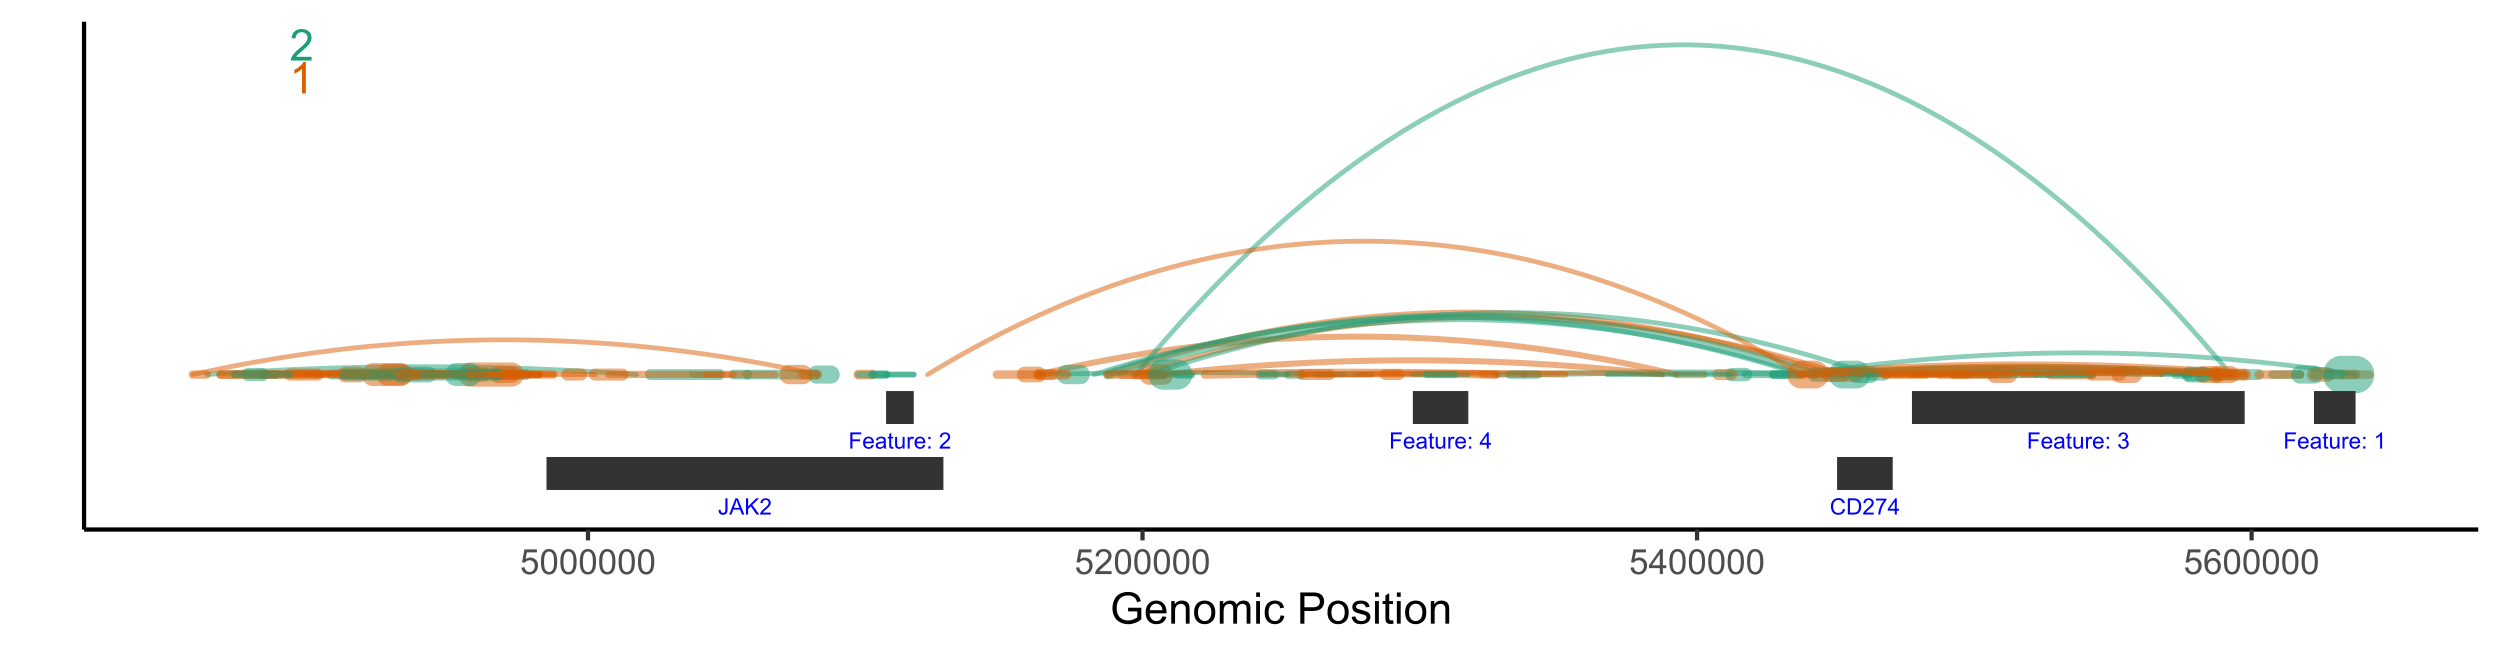 <?xml version="1.0" encoding="UTF-8"?>
<svg xmlns="http://www.w3.org/2000/svg" xmlns:xlink="http://www.w3.org/1999/xlink" width="630pt" height="165pt" viewBox="0 0 630 165" version="1.1">
<defs>
<g>
<symbol overflow="visible" id="glyph0-0">
<path style="stroke:none;" d="M 1.379 0 L 1.379 -6.898 L 6.898 -6.898 L 6.898 0 Z M 1.551 -0.172 L 6.727 -0.172 L 6.727 -6.727 L 1.551 -6.727 Z M 1.551 -0.172 "/>
</symbol>
<symbol overflow="visible" id="glyph0-1">
<path style="stroke:none;" d="M 5.559 -0.934 L 5.559 0 L 0.336 0 C 0.324 -0.234 0.363 -0.457 0.449 -0.672 C 0.578 -1.027 0.789 -1.379 1.086 -1.723 C 1.375 -2.066 1.801 -2.465 2.355 -2.922 C 3.215 -3.621 3.793 -4.18 4.098 -4.594 C 4.395 -5.004 4.547 -5.391 4.551 -5.762 C 4.547 -6.145 4.41 -6.469 4.137 -6.734 C 3.863 -6.996 3.504 -7.129 3.062 -7.133 C 2.59 -7.129 2.215 -6.988 1.938 -6.711 C 1.656 -6.426 1.516 -6.039 1.516 -5.547 L 0.516 -5.648 C 0.586 -6.391 0.844 -6.957 1.289 -7.348 C 1.734 -7.738 2.332 -7.934 3.082 -7.934 C 3.84 -7.934 4.438 -7.723 4.883 -7.301 C 5.32 -6.879 5.543 -6.359 5.547 -5.742 C 5.543 -5.422 5.477 -5.109 5.352 -4.809 C 5.219 -4.5 5.004 -4.18 4.707 -3.844 C 4.402 -3.504 3.906 -3.039 3.211 -2.453 C 2.629 -1.961 2.254 -1.629 2.09 -1.457 C 1.922 -1.281 1.785 -1.105 1.684 -0.934 Z M 5.559 -0.934 "/>
</symbol>
<symbol overflow="visible" id="glyph0-2">
<path style="stroke:none;" d="M 4.113 0 L 3.145 0 L 3.145 -6.184 C 2.906 -5.957 2.598 -5.734 2.223 -5.512 C 1.84 -5.289 1.5 -5.121 1.203 -5.012 L 1.203 -5.949 C 1.742 -6.199 2.219 -6.508 2.625 -6.875 C 3.031 -7.234 3.316 -7.59 3.488 -7.934 L 4.113 -7.934 Z M 4.113 0 "/>
</symbol>
<symbol overflow="visible" id="glyph1-0">
<path style="stroke:none;" d="M 0.711 0 L 0.711 -3.555 L 3.555 -3.555 L 3.555 0 Z M 0.801 -0.09 L 3.469 -0.09 L 3.469 -3.469 L 0.801 -3.469 Z M 0.801 -0.09 "/>
</symbol>
<symbol overflow="visible" id="glyph1-1">
<path style="stroke:none;" d="M 0.469 0 L 0.469 -4.074 L 3.215 -4.074 L 3.215 -3.594 L 1.004 -3.594 L 1.004 -2.332 L 2.918 -2.332 L 2.918 -1.852 L 1.004 -1.852 L 1.004 0 Z M 0.469 0 "/>
</symbol>
<symbol overflow="visible" id="glyph1-2">
<path style="stroke:none;" d="M 2.395 -0.949 L 2.91 -0.887 C 2.828 -0.582 2.676 -0.348 2.457 -0.184 C 2.234 -0.016 1.953 0.062 1.613 0.066 C 1.18 0.062 0.84 -0.066 0.586 -0.332 C 0.332 -0.594 0.203 -0.965 0.207 -1.449 C 0.203 -1.941 0.332 -2.328 0.59 -2.605 C 0.844 -2.875 1.176 -3.012 1.586 -3.016 C 1.98 -3.012 2.305 -2.879 2.555 -2.613 C 2.805 -2.344 2.93 -1.965 2.93 -1.48 C 2.93 -1.449 2.926 -1.406 2.926 -1.348 L 0.727 -1.348 C 0.742 -1.023 0.832 -0.773 1 -0.602 C 1.16 -0.426 1.367 -0.34 1.617 -0.344 C 1.797 -0.34 1.953 -0.387 2.086 -0.488 C 2.215 -0.582 2.316 -0.738 2.395 -0.949 Z M 0.754 -1.758 L 2.402 -1.758 C 2.379 -2.008 2.312 -2.191 2.211 -2.316 C 2.047 -2.504 1.844 -2.602 1.594 -2.605 C 1.359 -2.602 1.164 -2.523 1.012 -2.375 C 0.852 -2.219 0.766 -2.016 0.754 -1.758 Z M 0.754 -1.758 "/>
</symbol>
<symbol overflow="visible" id="glyph1-3">
<path style="stroke:none;" d="M 2.301 -0.363 C 2.113 -0.207 1.934 -0.094 1.766 -0.031 C 1.59 0.035 1.406 0.062 1.215 0.066 C 0.887 0.062 0.637 -0.012 0.465 -0.172 C 0.289 -0.328 0.203 -0.531 0.207 -0.777 C 0.203 -0.922 0.238 -1.055 0.305 -1.172 C 0.367 -1.289 0.453 -1.383 0.562 -1.461 C 0.668 -1.531 0.785 -1.586 0.922 -1.625 C 1.016 -1.648 1.164 -1.676 1.367 -1.699 C 1.766 -1.746 2.062 -1.801 2.258 -1.871 C 2.258 -1.938 2.262 -1.984 2.262 -2.004 C 2.262 -2.207 2.215 -2.348 2.121 -2.434 C 1.992 -2.543 1.801 -2.602 1.551 -2.605 C 1.312 -2.602 1.141 -2.559 1.031 -2.48 C 0.918 -2.395 0.832 -2.25 0.781 -2.043 L 0.293 -2.109 C 0.336 -2.316 0.406 -2.484 0.512 -2.613 C 0.609 -2.742 0.758 -2.84 0.953 -2.91 C 1.145 -2.977 1.367 -3.012 1.621 -3.016 C 1.871 -3.012 2.074 -2.98 2.234 -2.926 C 2.391 -2.863 2.508 -2.789 2.582 -2.703 C 2.656 -2.609 2.707 -2.496 2.738 -2.363 C 2.754 -2.277 2.766 -2.125 2.766 -1.902 L 2.766 -1.238 C 2.766 -0.77 2.773 -0.477 2.797 -0.352 C 2.812 -0.227 2.855 -0.109 2.922 0 L 2.402 0 C 2.348 -0.102 2.312 -0.223 2.301 -0.363 Z M 2.258 -1.48 C 2.074 -1.406 1.805 -1.344 1.441 -1.293 C 1.234 -1.258 1.086 -1.223 1.004 -1.191 C 0.918 -1.152 0.855 -1.098 0.809 -1.027 C 0.762 -0.953 0.738 -0.875 0.738 -0.793 C 0.738 -0.656 0.789 -0.547 0.891 -0.457 C 0.992 -0.367 1.137 -0.32 1.332 -0.324 C 1.52 -0.32 1.691 -0.363 1.848 -0.449 C 1.996 -0.531 2.109 -0.648 2.18 -0.797 C 2.23 -0.91 2.254 -1.074 2.258 -1.297 Z M 2.258 -1.48 "/>
</symbol>
<symbol overflow="visible" id="glyph1-4">
<path style="stroke:none;" d="M 1.469 -0.449 L 1.539 -0.004 C 1.395 0.023 1.27 0.035 1.16 0.039 C 0.98 0.035 0.84 0.008 0.738 -0.047 C 0.637 -0.102 0.566 -0.176 0.527 -0.273 C 0.488 -0.363 0.469 -0.559 0.469 -0.863 L 0.469 -2.562 L 0.102 -2.562 L 0.102 -2.949 L 0.469 -2.949 L 0.469 -3.68 L 0.965 -3.98 L 0.965 -2.949 L 1.469 -2.949 L 1.469 -2.562 L 0.965 -2.562 L 0.965 -0.836 C 0.961 -0.691 0.969 -0.598 0.988 -0.559 C 1.004 -0.516 1.031 -0.484 1.074 -0.465 C 1.113 -0.438 1.172 -0.426 1.246 -0.43 C 1.301 -0.426 1.375 -0.434 1.469 -0.449 Z M 1.469 -0.449 "/>
</symbol>
<symbol overflow="visible" id="glyph1-5">
<path style="stroke:none;" d="M 2.309 0 L 2.309 -0.434 C 2.078 -0.102 1.766 0.062 1.371 0.066 C 1.199 0.062 1.035 0.035 0.887 -0.031 C 0.73 -0.094 0.617 -0.18 0.547 -0.285 C 0.469 -0.383 0.418 -0.508 0.395 -0.656 C 0.371 -0.754 0.363 -0.906 0.363 -1.121 L 0.363 -2.949 L 0.863 -2.949 L 0.863 -1.312 C 0.859 -1.051 0.871 -0.875 0.895 -0.785 C 0.922 -0.652 0.988 -0.547 1.094 -0.477 C 1.191 -0.398 1.316 -0.363 1.473 -0.363 C 1.621 -0.363 1.762 -0.398 1.895 -0.477 C 2.023 -0.551 2.117 -0.656 2.176 -0.793 C 2.227 -0.922 2.254 -1.117 2.258 -1.371 L 2.258 -2.949 L 2.758 -2.949 L 2.758 0 Z M 2.309 0 "/>
</symbol>
<symbol overflow="visible" id="glyph1-6">
<path style="stroke:none;" d="M 0.371 0 L 0.371 -2.949 L 0.82 -2.949 L 0.82 -2.504 C 0.934 -2.707 1.039 -2.844 1.137 -2.914 C 1.234 -2.977 1.34 -3.012 1.457 -3.016 C 1.625 -3.012 1.797 -2.957 1.973 -2.855 L 1.801 -2.391 C 1.676 -2.461 1.555 -2.496 1.434 -2.5 C 1.32 -2.496 1.223 -2.465 1.137 -2.402 C 1.051 -2.336 0.988 -2.242 0.953 -2.129 C 0.895 -1.949 0.867 -1.754 0.871 -1.543 L 0.871 0 Z M 0.371 0 "/>
</symbol>
<symbol overflow="visible" id="glyph1-7">
<path style="stroke:none;" d="M 0.516 -2.383 L 0.516 -2.949 L 1.082 -2.949 L 1.082 -2.383 Z M 0.516 0 L 0.516 -0.57 L 1.082 -0.57 L 1.082 0 Z M 0.516 0 "/>
</symbol>
<symbol overflow="visible" id="glyph1-8">
<path style="stroke:none;" d=""/>
</symbol>
<symbol overflow="visible" id="glyph1-9">
<path style="stroke:none;" d="M 2.121 0 L 1.621 0 L 1.621 -3.188 C 1.496 -3.07 1.336 -2.953 1.145 -2.844 C 0.945 -2.727 0.773 -2.641 0.621 -2.586 L 0.621 -3.066 C 0.898 -3.195 1.141 -3.355 1.352 -3.543 C 1.559 -3.727 1.707 -3.91 1.797 -4.09 L 2.121 -4.09 Z M 2.121 0 "/>
</symbol>
<symbol overflow="visible" id="glyph1-10">
<path style="stroke:none;" d="M 2.863 -0.48 L 2.863 0 L 0.172 0 C 0.164 -0.117 0.184 -0.23 0.23 -0.348 C 0.293 -0.527 0.402 -0.707 0.559 -0.887 C 0.707 -1.062 0.926 -1.27 1.215 -1.508 C 1.652 -1.867 1.953 -2.156 2.109 -2.367 C 2.266 -2.578 2.344 -2.777 2.344 -2.969 C 2.344 -3.168 2.273 -3.336 2.133 -3.473 C 1.992 -3.605 1.805 -3.672 1.578 -3.676 C 1.336 -3.672 1.145 -3.602 1 -3.457 C 0.855 -3.312 0.781 -3.113 0.781 -2.859 L 0.266 -2.91 C 0.297 -3.293 0.43 -3.586 0.664 -3.789 C 0.891 -3.988 1.199 -4.09 1.59 -4.09 C 1.977 -4.09 2.285 -3.98 2.516 -3.766 C 2.742 -3.547 2.859 -3.277 2.859 -2.961 C 2.859 -2.793 2.824 -2.633 2.758 -2.477 C 2.691 -2.316 2.582 -2.152 2.426 -1.98 C 2.27 -1.805 2.012 -1.566 1.656 -1.266 C 1.355 -1.012 1.164 -0.84 1.078 -0.75 C 0.992 -0.66 0.922 -0.57 0.867 -0.48 Z M 2.863 -0.48 "/>
</symbol>
<symbol overflow="visible" id="glyph1-11">
<path style="stroke:none;" d="M 0.238 -1.074 L 0.738 -1.141 C 0.793 -0.855 0.891 -0.652 1.031 -0.527 C 1.168 -0.402 1.336 -0.34 1.535 -0.34 C 1.77 -0.34 1.969 -0.422 2.133 -0.586 C 2.293 -0.75 2.371 -0.949 2.375 -1.191 C 2.371 -1.418 2.297 -1.609 2.148 -1.758 C 1.996 -1.906 1.805 -1.98 1.578 -1.984 C 1.48 -1.98 1.363 -1.961 1.227 -1.93 L 1.281 -2.367 C 1.312 -2.363 1.34 -2.359 1.363 -2.363 C 1.57 -2.359 1.762 -2.414 1.934 -2.527 C 2.105 -2.637 2.191 -2.809 2.191 -3.043 C 2.191 -3.223 2.129 -3.375 2.004 -3.496 C 1.879 -3.617 1.719 -3.68 1.527 -3.68 C 1.328 -3.68 1.164 -3.617 1.039 -3.496 C 0.906 -3.371 0.824 -3.188 0.789 -2.945 L 0.289 -3.035 C 0.344 -3.371 0.484 -3.629 0.703 -3.812 C 0.922 -3.996 1.191 -4.09 1.516 -4.09 C 1.734 -4.09 1.938 -4.039 2.129 -3.945 C 2.312 -3.848 2.457 -3.719 2.559 -3.555 C 2.656 -3.387 2.707 -3.211 2.707 -3.031 C 2.707 -2.852 2.656 -2.691 2.562 -2.551 C 2.465 -2.402 2.328 -2.289 2.145 -2.207 C 2.387 -2.148 2.574 -2.031 2.707 -1.859 C 2.84 -1.68 2.906 -1.461 2.906 -1.203 C 2.906 -0.844 2.773 -0.543 2.516 -0.297 C 2.254 -0.051 1.93 0.07 1.535 0.07 C 1.176 0.07 0.875 -0.035 0.641 -0.246 C 0.402 -0.457 0.27 -0.73 0.238 -1.074 Z M 0.238 -1.074 "/>
</symbol>
<symbol overflow="visible" id="glyph1-12">
<path style="stroke:none;" d="M 1.84 0 L 1.84 -0.977 L 0.07 -0.977 L 0.07 -1.434 L 1.93 -4.074 L 2.34 -4.074 L 2.34 -1.434 L 2.891 -1.434 L 2.891 -0.977 L 2.34 -0.977 L 2.34 0 Z M 1.84 -1.434 L 1.84 -3.27 L 0.562 -1.434 Z M 1.84 -1.434 "/>
</symbol>
<symbol overflow="visible" id="glyph1-13">
<path style="stroke:none;" d="M 3.344 -1.43 L 3.883 -1.293 C 3.77 -0.848 3.566 -0.508 3.273 -0.277 C 2.98 -0.043 2.621 0.07 2.199 0.07 C 1.754 0.07 1.398 -0.02 1.125 -0.199 C 0.852 -0.379 0.641 -0.637 0.5 -0.977 C 0.352 -1.312 0.281 -1.676 0.285 -2.066 C 0.281 -2.488 0.363 -2.859 0.527 -3.176 C 0.688 -3.492 0.918 -3.73 1.219 -3.898 C 1.516 -4.059 1.844 -4.141 2.207 -4.145 C 2.609 -4.141 2.953 -4.039 3.234 -3.832 C 3.512 -3.621 3.703 -3.328 3.816 -2.957 L 3.285 -2.832 C 3.188 -3.125 3.051 -3.34 2.875 -3.477 C 2.691 -3.609 2.465 -3.68 2.195 -3.68 C 1.879 -3.68 1.617 -3.602 1.41 -3.453 C 1.195 -3.301 1.047 -3.102 0.965 -2.852 C 0.879 -2.598 0.836 -2.336 0.84 -2.07 C 0.836 -1.719 0.887 -1.418 0.988 -1.16 C 1.086 -0.902 1.242 -0.707 1.461 -0.582 C 1.672 -0.449 1.902 -0.387 2.152 -0.391 C 2.449 -0.387 2.707 -0.473 2.918 -0.652 C 3.129 -0.824 3.27 -1.086 3.344 -1.43 Z M 3.344 -1.43 "/>
</symbol>
<symbol overflow="visible" id="glyph1-14">
<path style="stroke:none;" d="M 0.438 0 L 0.438 -4.074 L 1.844 -4.074 C 2.156 -4.07 2.398 -4.051 2.566 -4.016 C 2.801 -3.957 3 -3.859 3.164 -3.723 C 3.379 -3.535 3.539 -3.305 3.648 -3.027 C 3.754 -2.742 3.809 -2.418 3.809 -2.059 C 3.809 -1.746 3.77 -1.473 3.699 -1.234 C 3.621 -0.996 3.527 -0.801 3.418 -0.645 C 3.301 -0.488 3.18 -0.363 3.047 -0.273 C 2.914 -0.184 2.75 -0.117 2.562 -0.07 C 2.367 -0.023 2.152 0 1.91 0 Z M 0.977 -0.48 L 1.848 -0.48 C 2.113 -0.48 2.324 -0.504 2.48 -0.555 C 2.629 -0.602 2.75 -0.672 2.844 -0.766 C 2.969 -0.891 3.07 -1.062 3.141 -1.281 C 3.211 -1.496 3.246 -1.758 3.25 -2.066 C 3.246 -2.492 3.176 -2.82 3.039 -3.051 C 2.898 -3.277 2.73 -3.43 2.531 -3.508 C 2.387 -3.562 2.152 -3.59 1.832 -3.594 L 0.977 -3.594 Z M 0.977 -0.48 "/>
</symbol>
<symbol overflow="visible" id="glyph1-15">
<path style="stroke:none;" d="M 0.27 -3.539 L 0.27 -4.02 L 2.906 -4.02 L 2.906 -3.633 C 2.645 -3.355 2.387 -2.988 2.133 -2.531 C 1.879 -2.07 1.68 -1.598 1.543 -1.121 C 1.441 -0.777 1.379 -0.406 1.352 0 L 0.84 0 C 0.84 -0.32 0.902 -0.707 1.027 -1.16 C 1.145 -1.613 1.316 -2.051 1.543 -2.473 C 1.766 -2.895 2.008 -3.25 2.266 -3.539 Z M 0.27 -3.539 "/>
</symbol>
<symbol overflow="visible" id="glyph1-16">
<path style="stroke:none;" d="M 0.164 -1.156 L 0.648 -1.223 C 0.66 -0.906 0.719 -0.691 0.824 -0.582 C 0.926 -0.465 1.07 -0.41 1.258 -0.41 C 1.387 -0.41 1.504 -0.441 1.605 -0.504 C 1.703 -0.566 1.77 -0.648 1.809 -0.758 C 1.844 -0.859 1.863 -1.031 1.863 -1.266 L 1.863 -4.074 L 2.402 -4.074 L 2.402 -1.297 C 2.402 -0.953 2.359 -0.691 2.277 -0.504 C 2.195 -0.316 2.066 -0.172 1.887 -0.078 C 1.707 0.023 1.496 0.07 1.258 0.07 C 0.898 0.07 0.625 -0.031 0.438 -0.238 C 0.246 -0.441 0.156 -0.746 0.164 -1.156 Z M 0.164 -1.156 "/>
</symbol>
<symbol overflow="visible" id="glyph1-17">
<path style="stroke:none;" d="M -0.008 0 L 1.555 -4.074 L 2.137 -4.074 L 3.805 0 L 3.191 0 L 2.715 -1.234 L 1.012 -1.234 L 0.562 0 Z M 1.168 -1.672 L 2.547 -1.672 L 2.121 -2.801 C 1.992 -3.145 1.895 -3.426 1.832 -3.645 C 1.781 -3.383 1.707 -3.121 1.613 -2.867 Z M 1.168 -1.672 "/>
</symbol>
<symbol overflow="visible" id="glyph1-18">
<path style="stroke:none;" d="M 0.418 0 L 0.418 -4.074 L 0.957 -4.074 L 0.957 -2.055 L 2.98 -4.074 L 3.711 -4.074 L 2 -2.422 L 3.785 0 L 3.074 0 L 1.621 -2.062 L 0.957 -1.41 L 0.957 0 Z M 0.418 0 "/>
</symbol>
<symbol overflow="visible" id="glyph2-0">
<path style="stroke:none;" d="M 1.102 0 L 1.102 -5.5 L 5.5 -5.5 L 5.5 0 Z M 1.238 -0.137 L 5.363 -0.137 L 5.363 -5.363 L 1.238 -5.363 Z M 1.238 -0.137 "/>
</symbol>
<symbol overflow="visible" id="glyph2-1">
<path style="stroke:none;" d="M 0.367 -1.648 L 1.176 -1.719 C 1.234 -1.32 1.375 -1.023 1.594 -0.824 C 1.812 -0.625 2.078 -0.527 2.391 -0.527 C 2.762 -0.527 3.074 -0.668 3.336 -0.949 C 3.59 -1.23 3.719 -1.602 3.723 -2.066 C 3.719 -2.504 3.594 -2.852 3.348 -3.109 C 3.098 -3.363 2.773 -3.492 2.375 -3.492 C 2.125 -3.492 1.902 -3.434 1.703 -3.32 C 1.5 -3.207 1.344 -3.062 1.23 -2.883 L 0.504 -2.977 L 1.113 -6.215 L 4.246 -6.215 L 4.246 -5.473 L 1.73 -5.473 L 1.391 -3.781 C 1.766 -4.039 2.164 -4.172 2.582 -4.176 C 3.129 -4.172 3.594 -3.98 3.973 -3.605 C 4.352 -3.223 4.539 -2.734 4.543 -2.137 C 4.539 -1.562 4.375 -1.07 4.043 -0.656 C 3.637 -0.148 3.086 0.105 2.391 0.109 C 1.816 0.105 1.348 -0.051 0.984 -0.371 C 0.621 -0.691 0.414 -1.117 0.367 -1.648 Z M 0.367 -1.648 "/>
</symbol>
<symbol overflow="visible" id="glyph2-2">
<path style="stroke:none;" d="M 0.367 -3.105 C 0.363 -3.848 0.438 -4.445 0.594 -4.902 C 0.742 -5.355 0.973 -5.707 1.277 -5.953 C 1.578 -6.199 1.957 -6.32 2.418 -6.324 C 2.754 -6.32 3.051 -6.254 3.309 -6.121 C 3.562 -5.984 3.773 -5.789 3.938 -5.531 C 4.102 -5.273 4.23 -4.961 4.328 -4.594 C 4.422 -4.227 4.469 -3.73 4.473 -3.105 C 4.469 -2.367 4.395 -1.77 4.242 -1.316 C 4.09 -0.859 3.863 -0.508 3.562 -0.262 C 3.258 -0.016 2.875 0.105 2.418 0.109 C 1.809 0.105 1.332 -0.109 0.988 -0.547 C 0.57 -1.066 0.363 -1.922 0.367 -3.105 Z M 1.16 -3.105 C 1.16 -2.07 1.281 -1.379 1.523 -1.039 C 1.766 -0.695 2.062 -0.527 2.418 -0.527 C 2.773 -0.527 3.074 -0.699 3.316 -1.043 C 3.559 -1.387 3.68 -2.074 3.68 -3.105 C 3.68 -4.145 3.559 -4.832 3.316 -5.172 C 3.074 -5.512 2.77 -5.684 2.41 -5.684 C 2.051 -5.684 1.77 -5.531 1.559 -5.234 C 1.293 -4.844 1.16 -4.137 1.16 -3.105 Z M 1.16 -3.105 "/>
</symbol>
<symbol overflow="visible" id="glyph2-3">
<path style="stroke:none;" d="M 4.43 -0.742 L 4.43 0 L 0.266 0 C 0.258 -0.188 0.289 -0.367 0.355 -0.539 C 0.461 -0.82 0.629 -1.098 0.863 -1.375 C 1.094 -1.648 1.434 -1.965 1.879 -2.328 C 2.562 -2.887 3.023 -3.332 3.266 -3.664 C 3.5 -3.988 3.621 -4.301 3.625 -4.594 C 3.621 -4.898 3.512 -5.156 3.297 -5.367 C 3.074 -5.578 2.789 -5.684 2.441 -5.684 C 2.066 -5.684 1.77 -5.57 1.547 -5.348 C 1.32 -5.125 1.207 -4.816 1.207 -4.422 L 0.414 -4.504 C 0.465 -5.094 0.668 -5.543 1.027 -5.855 C 1.379 -6.164 1.855 -6.32 2.457 -6.324 C 3.059 -6.32 3.539 -6.152 3.891 -5.82 C 4.242 -5.484 4.418 -5.07 4.422 -4.578 C 4.418 -4.32 4.367 -4.074 4.266 -3.832 C 4.164 -3.59 3.992 -3.332 3.754 -3.062 C 3.512 -2.793 3.113 -2.426 2.562 -1.957 C 2.094 -1.566 1.797 -1.301 1.664 -1.16 C 1.531 -1.02 1.422 -0.879 1.34 -0.742 Z M 4.43 -0.742 "/>
</symbol>
<symbol overflow="visible" id="glyph2-4">
<path style="stroke:none;" d="M 2.844 0 L 2.844 -1.508 L 0.113 -1.508 L 0.113 -2.219 L 2.988 -6.301 L 3.617 -6.301 L 3.617 -2.219 L 4.469 -2.219 L 4.469 -1.508 L 3.617 -1.508 L 3.617 0 Z M 2.844 -2.219 L 2.844 -5.059 L 0.871 -2.219 Z M 2.844 -2.219 "/>
</symbol>
<symbol overflow="visible" id="glyph2-5">
<path style="stroke:none;" d="M 4.379 -4.758 L 3.609 -4.695 C 3.539 -4.996 3.441 -5.219 3.316 -5.359 C 3.105 -5.574 2.848 -5.684 2.543 -5.688 C 2.297 -5.684 2.078 -5.617 1.895 -5.484 C 1.648 -5.305 1.457 -5.043 1.32 -4.703 C 1.176 -4.363 1.105 -3.879 1.102 -3.25 C 1.285 -3.531 1.512 -3.742 1.781 -3.879 C 2.051 -4.016 2.332 -4.082 2.629 -4.086 C 3.141 -4.082 3.578 -3.895 3.945 -3.516 C 4.305 -3.137 4.488 -2.645 4.492 -2.047 C 4.488 -1.648 4.402 -1.281 4.234 -0.941 C 4.062 -0.602 3.828 -0.34 3.531 -0.16 C 3.23 0.02 2.895 0.105 2.52 0.109 C 1.871 0.105 1.344 -0.129 0.941 -0.602 C 0.531 -1.074 0.328 -1.855 0.332 -2.949 C 0.328 -4.16 0.551 -5.047 1.004 -5.602 C 1.395 -6.082 1.926 -6.32 2.59 -6.324 C 3.086 -6.32 3.492 -6.184 3.809 -5.906 C 4.125 -5.629 4.312 -5.246 4.379 -4.758 Z M 1.219 -2.039 C 1.219 -1.773 1.273 -1.516 1.387 -1.273 C 1.5 -1.027 1.66 -0.844 1.863 -0.719 C 2.066 -0.59 2.277 -0.527 2.504 -0.527 C 2.828 -0.527 3.109 -0.656 3.348 -0.922 C 3.578 -1.184 3.695 -1.543 3.699 -2 C 3.695 -2.43 3.582 -2.773 3.352 -3.027 C 3.117 -3.273 2.824 -3.398 2.477 -3.402 C 2.121 -3.398 1.824 -3.273 1.582 -3.027 C 1.34 -2.773 1.219 -2.445 1.219 -2.039 Z M 1.219 -2.039 "/>
</symbol>
<symbol overflow="visible" id="glyph3-0">
<path style="stroke:none;" d="M 1.375 0 L 1.375 -6.875 L 6.875 -6.875 L 6.875 0 Z M 1.547 -0.172 L 6.703 -0.172 L 6.703 -6.703 L 1.547 -6.703 Z M 1.547 -0.172 "/>
</symbol>
<symbol overflow="visible" id="glyph3-1">
<path style="stroke:none;" d="M 4.531 -3.09 L 4.531 -4.012 L 7.867 -4.016 L 7.867 -1.094 C 7.355 -0.684 6.828 -0.379 6.285 -0.176 C 5.738 0.027 5.18 0.129 4.609 0.133 C 3.832 0.129 3.129 -0.035 2.5 -0.363 C 1.863 -0.691 1.387 -1.168 1.066 -1.797 C 0.746 -2.422 0.586 -3.121 0.586 -3.898 C 0.586 -4.66 0.746 -5.375 1.066 -6.043 C 1.387 -6.707 1.848 -7.203 2.449 -7.523 C 3.051 -7.844 3.742 -8.004 4.527 -8.008 C 5.094 -8.004 5.609 -7.91 6.07 -7.73 C 6.531 -7.543 6.891 -7.289 7.152 -6.961 C 7.414 -6.633 7.613 -6.203 7.75 -5.672 L 6.812 -5.414 C 6.691 -5.812 6.543 -6.125 6.367 -6.359 C 6.191 -6.586 5.941 -6.77 5.617 -6.91 C 5.289 -7.043 4.926 -7.113 4.531 -7.117 C 4.055 -7.113 3.645 -7.039 3.297 -6.898 C 2.949 -6.75 2.668 -6.559 2.457 -6.324 C 2.238 -6.086 2.074 -5.828 1.961 -5.547 C 1.758 -5.059 1.656 -4.531 1.66 -3.965 C 1.656 -3.258 1.777 -2.668 2.02 -2.199 C 2.258 -1.723 2.609 -1.375 3.074 -1.148 C 3.535 -0.918 4.027 -0.801 4.551 -0.805 C 5 -0.801 5.441 -0.891 5.871 -1.066 C 6.301 -1.238 6.625 -1.422 6.848 -1.621 L 6.848 -3.09 Z M 4.531 -3.09 "/>
</symbol>
<symbol overflow="visible" id="glyph3-2">
<path style="stroke:none;" d="M 4.629 -1.836 L 5.629 -1.715 C 5.469 -1.125 5.176 -0.672 4.75 -0.352 C 4.324 -0.031 3.781 0.129 3.121 0.129 C 2.281 0.129 1.617 -0.125 1.133 -0.641 C 0.641 -1.152 0.398 -1.875 0.402 -2.805 C 0.398 -3.762 0.645 -4.504 1.145 -5.035 C 1.637 -5.562 2.277 -5.828 3.066 -5.832 C 3.824 -5.828 4.449 -5.57 4.934 -5.051 C 5.418 -4.531 5.66 -3.801 5.66 -2.863 C 5.66 -2.805 5.656 -2.719 5.656 -2.605 L 1.402 -2.605 C 1.434 -1.977 1.613 -1.496 1.934 -1.164 C 2.25 -0.828 2.645 -0.66 3.125 -0.664 C 3.477 -0.66 3.781 -0.754 4.031 -0.945 C 4.281 -1.129 4.48 -1.426 4.629 -1.836 Z M 1.457 -3.398 L 4.641 -3.398 C 4.598 -3.879 4.473 -4.238 4.273 -4.48 C 3.961 -4.852 3.562 -5.039 3.078 -5.039 C 2.629 -5.039 2.258 -4.891 1.957 -4.594 C 1.652 -4.297 1.484 -3.898 1.457 -3.398 Z M 1.457 -3.398 "/>
</symbol>
<symbol overflow="visible" id="glyph3-3">
<path style="stroke:none;" d="M 0.727 0 L 0.727 -5.703 L 1.594 -5.703 L 1.594 -4.895 C 2.012 -5.516 2.617 -5.828 3.41 -5.832 C 3.754 -5.828 4.066 -5.766 4.355 -5.645 C 4.641 -5.52 4.859 -5.359 5.004 -5.16 C 5.145 -4.957 5.242 -4.719 5.305 -4.445 C 5.336 -4.266 5.355 -3.953 5.359 -3.508 L 5.359 0 L 4.395 0 L 4.395 -3.469 C 4.395 -3.863 4.355 -4.156 4.281 -4.352 C 4.203 -4.543 4.07 -4.699 3.879 -4.82 C 3.688 -4.934 3.461 -4.992 3.207 -4.996 C 2.793 -4.992 2.438 -4.859 2.141 -4.602 C 1.836 -4.336 1.688 -3.844 1.691 -3.117 L 1.691 0 Z M 0.727 0 "/>
</symbol>
<symbol overflow="visible" id="glyph3-4">
<path style="stroke:none;" d="M 0.367 -2.852 C 0.363 -3.906 0.656 -4.688 1.246 -5.199 C 1.734 -5.617 2.332 -5.828 3.039 -5.832 C 3.82 -5.828 4.461 -5.574 4.961 -5.062 C 5.457 -4.547 5.707 -3.836 5.711 -2.934 C 5.707 -2.195 5.598 -1.617 5.379 -1.199 C 5.156 -0.777 4.832 -0.449 4.414 -0.219 C 3.992 0.016 3.535 0.129 3.039 0.129 C 2.238 0.129 1.594 -0.125 1.105 -0.637 C 0.609 -1.148 0.363 -1.887 0.367 -2.852 Z M 1.359 -2.852 C 1.359 -2.121 1.516 -1.574 1.836 -1.211 C 2.152 -0.844 2.555 -0.66 3.039 -0.664 C 3.516 -0.66 3.914 -0.844 4.234 -1.211 C 4.551 -1.574 4.711 -2.133 4.715 -2.883 C 4.711 -3.586 4.551 -4.117 4.234 -4.484 C 3.91 -4.844 3.512 -5.027 3.039 -5.031 C 2.555 -5.027 2.152 -4.848 1.836 -4.488 C 1.516 -4.129 1.359 -3.582 1.359 -2.852 Z M 1.359 -2.852 "/>
</symbol>
<symbol overflow="visible" id="glyph3-5">
<path style="stroke:none;" d="M 0.727 0 L 0.727 -5.703 L 1.59 -5.703 L 1.59 -4.902 C 1.766 -5.18 2.004 -5.406 2.305 -5.578 C 2.598 -5.746 2.938 -5.828 3.32 -5.832 C 3.738 -5.828 4.086 -5.742 4.359 -5.566 C 4.629 -5.391 4.816 -5.145 4.93 -4.836 C 5.379 -5.496 5.969 -5.828 6.691 -5.832 C 7.254 -5.828 7.688 -5.672 7.996 -5.363 C 8.297 -5.047 8.449 -4.566 8.453 -3.914 L 8.453 0 L 7.492 0 L 7.492 -3.594 C 7.488 -3.977 7.457 -4.254 7.398 -4.426 C 7.332 -4.594 7.219 -4.734 7.059 -4.84 C 6.891 -4.941 6.695 -4.992 6.477 -4.996 C 6.07 -4.992 5.738 -4.859 5.477 -4.594 C 5.211 -4.328 5.078 -3.898 5.082 -3.312 L 5.082 0 L 4.113 0 L 4.113 -3.707 C 4.113 -4.133 4.031 -4.453 3.875 -4.672 C 3.715 -4.883 3.461 -4.992 3.105 -4.996 C 2.832 -4.992 2.578 -4.922 2.348 -4.781 C 2.117 -4.637 1.949 -4.426 1.848 -4.152 C 1.738 -3.875 1.688 -3.477 1.691 -2.961 L 1.691 0 Z M 0.727 0 "/>
</symbol>
<symbol overflow="visible" id="glyph3-6">
<path style="stroke:none;" d="M 0.73 -6.762 L 0.73 -7.875 L 1.695 -7.875 L 1.695 -6.762 Z M 0.73 0 L 0.73 -5.703 L 1.695 -5.703 L 1.695 0 Z M 0.73 0 "/>
</symbol>
<symbol overflow="visible" id="glyph3-7">
<path style="stroke:none;" d="M 4.445 -2.09 L 5.398 -1.965 C 5.289 -1.309 5.023 -0.797 4.598 -0.426 C 4.168 -0.055 3.645 0.129 3.023 0.129 C 2.242 0.129 1.613 -0.125 1.141 -0.637 C 0.664 -1.145 0.426 -1.875 0.43 -2.832 C 0.426 -3.441 0.527 -3.98 0.734 -4.445 C 0.938 -4.906 1.25 -5.254 1.668 -5.484 C 2.082 -5.715 2.535 -5.828 3.031 -5.832 C 3.645 -5.828 4.152 -5.672 4.547 -5.363 C 4.941 -5.047 5.191 -4.602 5.305 -4.027 L 4.367 -3.883 C 4.273 -4.262 4.117 -4.551 3.891 -4.746 C 3.664 -4.941 3.387 -5.039 3.066 -5.039 C 2.574 -5.039 2.18 -4.863 1.879 -4.516 C 1.57 -4.164 1.418 -3.613 1.422 -2.859 C 1.418 -2.09 1.566 -1.531 1.863 -1.184 C 2.156 -0.836 2.539 -0.66 3.012 -0.664 C 3.391 -0.66 3.707 -0.777 3.961 -1.012 C 4.215 -1.242 4.375 -1.602 4.445 -2.09 Z M 4.445 -2.09 "/>
</symbol>
<symbol overflow="visible" id="glyph3-8">
<path style="stroke:none;" d=""/>
</symbol>
<symbol overflow="visible" id="glyph3-9">
<path style="stroke:none;" d="M 0.848 0 L 0.848 -7.875 L 3.82 -7.875 C 4.34 -7.875 4.738 -7.848 5.016 -7.797 C 5.402 -7.73 5.727 -7.609 5.988 -7.43 C 6.25 -7.25 6.461 -6.996 6.621 -6.672 C 6.777 -6.344 6.855 -5.984 6.859 -5.598 C 6.855 -4.926 6.641 -4.359 6.219 -3.898 C 5.789 -3.43 5.02 -3.199 3.91 -3.203 L 1.891 -3.203 L 1.891 0 Z M 1.891 -4.129 L 3.926 -4.129 C 4.598 -4.125 5.074 -4.25 5.359 -4.504 C 5.641 -4.754 5.781 -5.105 5.785 -5.562 C 5.781 -5.891 5.699 -6.176 5.535 -6.41 C 5.367 -6.645 5.148 -6.797 4.875 -6.875 C 4.699 -6.918 4.375 -6.941 3.906 -6.945 L 1.891 -6.945 Z M 1.891 -4.129 "/>
</symbol>
<symbol overflow="visible" id="glyph3-10">
<path style="stroke:none;" d="M 0.34 -1.703 L 1.293 -1.852 C 1.344 -1.469 1.492 -1.172 1.742 -0.969 C 1.984 -0.762 2.328 -0.66 2.773 -0.664 C 3.211 -0.66 3.539 -0.75 3.758 -0.934 C 3.969 -1.113 4.078 -1.328 4.082 -1.574 C 4.078 -1.789 3.984 -1.961 3.797 -2.09 C 3.664 -2.172 3.332 -2.281 2.809 -2.418 C 2.098 -2.594 1.605 -2.75 1.332 -2.883 C 1.055 -3.012 0.848 -3.191 0.711 -3.422 C 0.566 -3.652 0.496 -3.906 0.5 -4.188 C 0.496 -4.441 0.555 -4.676 0.672 -4.895 C 0.785 -5.105 0.945 -5.289 1.148 -5.438 C 1.297 -5.547 1.5 -5.637 1.762 -5.715 C 2.02 -5.789 2.301 -5.828 2.602 -5.832 C 3.047 -5.828 3.438 -5.766 3.777 -5.637 C 4.113 -5.508 4.363 -5.332 4.527 -5.113 C 4.688 -4.891 4.797 -4.598 4.859 -4.234 L 3.914 -4.102 C 3.871 -4.395 3.746 -4.621 3.543 -4.789 C 3.336 -4.953 3.043 -5.039 2.668 -5.039 C 2.223 -5.039 1.906 -4.965 1.719 -4.816 C 1.523 -4.668 1.43 -4.496 1.434 -4.301 C 1.43 -4.176 1.469 -4.062 1.551 -3.965 C 1.629 -3.859 1.754 -3.773 1.922 -3.707 C 2.016 -3.668 2.301 -3.586 2.777 -3.461 C 3.461 -3.273 3.938 -3.121 4.207 -3.008 C 4.477 -2.891 4.688 -2.723 4.844 -2.504 C 4.996 -2.277 5.074 -2.004 5.074 -1.676 C 5.074 -1.352 4.98 -1.047 4.793 -0.766 C 4.605 -0.48 4.332 -0.262 3.98 -0.105 C 3.621 0.051 3.223 0.129 2.777 0.129 C 2.035 0.129 1.469 -0.023 1.082 -0.332 C 0.691 -0.641 0.445 -1.098 0.34 -1.703 Z M 0.34 -1.703 "/>
</symbol>
<symbol overflow="visible" id="glyph3-11">
<path style="stroke:none;" d="M 2.836 -0.863 L 2.977 -0.012 C 2.703 0.043 2.457 0.07 2.246 0.074 C 1.891 0.07 1.621 0.02 1.43 -0.09 C 1.234 -0.199 1.098 -0.348 1.02 -0.527 C 0.941 -0.707 0.902 -1.086 0.902 -1.672 L 0.902 -4.953 L 0.195 -4.953 L 0.195 -5.703 L 0.902 -5.703 L 0.902 -7.117 L 1.863 -7.695 L 1.863 -5.703 L 2.836 -5.703 L 2.836 -4.953 L 1.863 -4.953 L 1.863 -1.617 C 1.863 -1.34 1.879 -1.16 1.914 -1.086 C 1.945 -1.004 2 -0.941 2.078 -0.898 C 2.152 -0.848 2.262 -0.824 2.41 -0.828 C 2.516 -0.824 2.66 -0.836 2.836 -0.863 Z M 2.836 -0.863 "/>
</symbol>
</g>
<clipPath id="clip1">
  <path d="M 21.188 5.48 L 624.523 5.48 L 624.523 133.441 L 21.188 133.441 Z M 21.188 5.48 "/>
</clipPath>
</defs>
<g id="surface31">
<rect x="0" y="0" width="630" height="165" style="fill:rgb(100%,100%,100%);fill-opacity:1;stroke:none;"/>
<rect x="0" y="0" width="630" height="165" style="fill:rgb(100%,100%,100%);fill-opacity:1;stroke:none;"/>
<path style="fill:none;stroke-width:1.067;stroke-linecap:round;stroke-linejoin:round;stroke:rgb(100%,100%,100%);stroke-opacity:1;stroke-miterlimit:10;" d="M 0 165 L 630 165 L 630 0 L 0 0 Z M 0 165 "/>
<g clip-path="url(#clip1)" clip-rule="nonzero">
<path style=" stroke:none;fill-rule:nonzero;fill:rgb(100%,100%,100%);fill-opacity:1;" d="M 21.188 133.441 L 624.523 133.441 L 624.523 5.48 L 21.188 5.48 Z M 21.188 133.441 "/>
</g>
<g style="fill:rgb(10.588%,61.961%,46.667%);fill-opacity:1;">
  <use xlink:href="#glyph0-1" x="72.965" y="15.246"/>
</g>
<g style="fill:rgb(85.098%,37.255%,0.784%);fill-opacity:1;">
  <use xlink:href="#glyph0-2" x="72.965" y="23.555"/>
</g>
<path style="fill:none;stroke-width:1.524;stroke-linecap:round;stroke-linejoin:round;stroke:rgb(10.588%,61.961%,46.667%);stroke-opacity:0.502;stroke-miterlimit:10;" d="M 174.379 94.387 L 181.363 94.387 "/>
<path style="fill:none;stroke-width:4.268;stroke-linecap:round;stroke-linejoin:round;stroke:rgb(85.098%,37.255%,0.784%);stroke-opacity:0.502;stroke-miterlimit:10;" d="M 502.77 94.387 L 506.266 94.387 "/>
<path style="fill:none;stroke-width:4.268;stroke-linecap:round;stroke-linejoin:round;stroke:rgb(85.098%,37.255%,0.784%);stroke-opacity:0.502;stroke-miterlimit:10;" d="M 534.211 94.387 L 537.707 94.387 "/>
<path style="fill:none;stroke-width:1.524;stroke-linecap:round;stroke-linejoin:round;stroke:rgb(10.588%,61.961%,46.667%);stroke-opacity:0.502;stroke-miterlimit:10;" d="M 383.988 94.387 L 384.965 94.363 L 389.828 94.246 L 395.664 94.129 L 400.527 94.051 L 401.504 94.035 L 402.477 94.023 L 403.449 94.008 L 405.395 93.984 L 406.367 93.977 L 407.34 93.965 L 408.312 93.957 L 409.285 93.945 L 412.203 93.922 L 413.176 93.918 L 414.148 93.91 L 417.066 93.898 L 418.043 93.895 L 419.016 93.891 L 419.988 93.891 L 420.961 93.887 L 423.879 93.887 L 424.852 93.891 L 425.824 93.891 L 430.688 93.91 L 431.66 93.918 L 432.633 93.922 L 433.605 93.93 L 434.582 93.938 L 435.555 93.945 L 436.527 93.957 L 437.5 93.965 L 438.473 93.977 L 439.445 93.984 L 441.391 94.008 L 442.363 94.023 L 443.336 94.035 L 449.172 94.129 L 450.145 94.148 L 451.121 94.168 L 455.012 94.246 L 460.848 94.387 "/>
<path style="fill:none;stroke-width:1.524;stroke-linecap:round;stroke-linejoin:round;stroke:rgb(10.588%,61.961%,46.667%);stroke-opacity:0.502;stroke-miterlimit:10;" d="M 219.793 94.387 L 230.273 94.387 "/>
<path style="fill:none;stroke-width:2.134;stroke-linecap:round;stroke-linejoin:round;stroke:rgb(10.588%,61.961%,46.667%);stroke-opacity:0.502;stroke-miterlimit:10;" d="M 296.652 94.387 L 300.145 94.387 "/>
<path style="fill:none;stroke-width:1.219;stroke-linecap:round;stroke-linejoin:round;stroke:rgb(10.588%,61.961%,46.667%);stroke-opacity:0.502;stroke-miterlimit:10;" d="M 52.105 94.387 L 53.473 94.289 L 54.844 94.191 L 56.215 94.102 L 57.586 94.008 L 61.699 93.75 L 65.812 93.516 L 67.184 93.441 L 68.555 93.371 L 71.297 93.238 L 74.039 93.113 L 75.41 93.059 L 76.781 93 L 78.152 92.949 L 79.52 92.898 L 82.262 92.805 L 83.633 92.762 L 86.375 92.684 L 89.117 92.613 L 93.23 92.531 L 94.602 92.508 L 95.973 92.488 L 100.086 92.441 L 102.828 92.426 L 104.199 92.422 L 105.566 92.418 L 106.938 92.418 L 109.68 92.426 L 112.422 92.441 L 116.535 92.488 L 117.906 92.508 L 119.277 92.531 L 123.391 92.613 L 126.133 92.684 L 128.875 92.762 L 130.242 92.805 L 132.984 92.898 L 135.727 93 L 137.098 93.059 L 138.469 93.113 L 141.211 93.238 L 143.953 93.371 L 145.324 93.441 L 146.695 93.516 L 150.809 93.75 L 154.922 94.008 L 156.289 94.102 L 157.66 94.191 L 160.402 94.387 "/>
<path style="fill:none;stroke-width:3.353;stroke-linecap:round;stroke-linejoin:round;stroke:rgb(10.588%,61.961%,46.667%);stroke-opacity:0.502;stroke-miterlimit:10;" d="M 436.395 94.387 L 439.887 94.387 "/>
<path style="fill:none;stroke-width:3.353;stroke-linecap:round;stroke-linejoin:round;stroke:rgb(10.588%,61.961%,46.667%);stroke-opacity:0.502;stroke-miterlimit:10;" d="M 551.68 94.387 L 558.668 94.387 "/>
<path style="fill:none;stroke-width:1.829;stroke-linecap:round;stroke-linejoin:round;stroke:rgb(10.588%,61.961%,46.667%);stroke-opacity:0.502;stroke-miterlimit:10;" d="M 87.039 94.387 L 88.633 94.387 L 89.027 94.383 L 91.418 94.383 L 91.816 94.379 L 95 94.379 L 95.398 94.375 L 110.121 94.375 L 110.52 94.379 L 113.703 94.379 L 114.102 94.383 L 116.492 94.383 L 116.891 94.387 L 118.48 94.387 "/>
<path style="fill:none;stroke-width:1.219;stroke-linecap:round;stroke-linejoin:round;stroke:rgb(10.588%,61.961%,46.667%);stroke-opacity:0.502;stroke-miterlimit:10;" d="M 261.715 94.387 L 263.66 94.34 L 264.637 94.316 L 267.555 94.246 L 273.391 94.129 L 279.227 94.035 L 280.199 94.023 L 281.176 94.008 L 283.121 93.984 L 284.094 93.977 L 285.066 93.965 L 286.039 93.957 L 287.012 93.945 L 289.93 93.922 L 290.902 93.918 L 291.875 93.91 L 296.738 93.891 L 297.715 93.891 L 298.688 93.887 L 301.605 93.887 L 302.578 93.891 L 303.551 93.891 L 308.414 93.91 L 309.387 93.918 L 310.359 93.922 L 313.277 93.945 L 314.254 93.957 L 315.227 93.965 L 316.199 93.977 L 317.172 93.984 L 319.117 94.008 L 320.09 94.023 L 321.062 94.035 L 326.898 94.129 L 329.816 94.188 L 330.793 94.207 L 332.738 94.246 L 338.574 94.387 "/>
<path style="fill:none;stroke-width:1.524;stroke-linecap:round;stroke-linejoin:round;stroke:rgb(10.588%,61.961%,46.667%);stroke-opacity:0.502;stroke-miterlimit:10;" d="M 331.586 94.387 L 345.562 94.387 "/>
<path style="fill:none;stroke-width:1.219;stroke-linecap:round;stroke-linejoin:round;stroke:rgb(10.588%,61.961%,46.667%);stroke-opacity:0.502;stroke-miterlimit:10;" d="M 453.859 94.387 L 455.629 94.113 L 457.398 93.848 L 459.168 93.59 L 460.938 93.336 L 462.707 93.094 L 464.473 92.855 L 466.242 92.625 L 468.012 92.398 L 469.781 92.184 L 471.551 91.973 L 473.32 91.77 L 475.086 91.574 L 476.855 91.383 L 478.625 91.203 L 480.395 91.027 L 482.164 90.859 L 483.934 90.699 L 485.699 90.543 L 487.469 90.398 L 489.238 90.258 L 491.008 90.125 L 492.777 90 L 494.547 89.879 L 496.312 89.766 L 499.852 89.562 L 501.621 89.473 L 503.391 89.391 L 505.16 89.312 L 506.926 89.242 L 508.695 89.18 L 510.465 89.125 L 512.234 89.074 L 514.004 89.031 L 515.773 88.996 L 517.539 88.969 L 519.309 88.949 L 521.078 88.934 L 522.848 88.926 L 524.617 88.926 L 526.387 88.934 L 528.152 88.949 L 529.922 88.969 L 531.691 88.996 L 533.461 89.031 L 535.23 89.074 L 537 89.125 L 538.766 89.18 L 540.535 89.242 L 542.305 89.312 L 544.074 89.391 L 545.844 89.473 L 547.613 89.562 L 549.379 89.664 L 551.148 89.766 L 552.918 89.879 L 554.688 90 L 556.457 90.125 L 558.227 90.258 L 559.992 90.398 L 561.762 90.543 L 563.531 90.699 L 565.301 90.859 L 567.07 91.027 L 568.84 91.203 L 570.605 91.383 L 572.375 91.574 L 574.145 91.77 L 575.914 91.973 L 577.684 92.184 L 579.453 92.398 L 581.219 92.625 L 582.988 92.855 L 584.758 93.094 L 586.527 93.336 L 588.297 93.59 L 590.066 93.848 L 591.832 94.113 L 593.602 94.387 "/>
<path style="fill:none;stroke-width:2.744;stroke-linecap:round;stroke-linejoin:round;stroke:rgb(10.588%,61.961%,46.667%);stroke-opacity:0.502;stroke-miterlimit:10;" d="M 558.668 94.387 L 569.148 94.387 "/>
<path style="fill:none;stroke-width:4.573;stroke-linecap:round;stroke-linejoin:round;stroke:rgb(10.588%,61.961%,46.667%);stroke-opacity:0.502;stroke-miterlimit:10;" d="M 205.82 94.387 L 209.312 94.387 "/>
<path style="fill:none;stroke-width:1.524;stroke-linecap:round;stroke-linejoin:round;stroke:rgb(10.588%,61.961%,46.667%);stroke-opacity:0.502;stroke-miterlimit:10;" d="M 108 94.387 L 110.477 94.387 L 110.832 94.383 L 115.074 94.383 L 115.43 94.379 L 128.52 94.379 L 128.875 94.383 L 133.117 94.383 L 133.473 94.387 L 135.949 94.387 "/>
<path style="fill:none;stroke-width:2.744;stroke-linecap:round;stroke-linejoin:round;stroke:rgb(10.588%,61.961%,46.667%);stroke-opacity:0.502;stroke-miterlimit:10;" d="M 125.469 94.387 L 132.457 94.387 "/>
<path style="fill:none;stroke-width:2.134;stroke-linecap:round;stroke-linejoin:round;stroke:rgb(85.098%,37.255%,0.784%);stroke-opacity:0.502;stroke-miterlimit:10;" d="M 282.676 94.387 L 293.156 94.387 "/>
<path style="fill:none;stroke-width:4.268;stroke-linecap:round;stroke-linejoin:round;stroke:rgb(85.098%,37.255%,0.784%);stroke-opacity:0.502;stroke-miterlimit:10;" d="M 555.172 94.387 L 558.668 94.387 "/>
<path style="fill:none;stroke-width:1.524;stroke-linecap:round;stroke-linejoin:round;stroke:rgb(85.098%,37.255%,0.784%);stroke-opacity:0.502;stroke-miterlimit:10;" d="M 261.715 94.387 L 263.75 93.91 L 265.785 93.445 L 267.82 92.992 L 269.852 92.551 L 271.887 92.121 L 273.922 91.707 L 275.957 91.301 L 277.988 90.91 L 280.023 90.531 L 282.059 90.164 L 284.094 89.809 L 286.125 89.465 L 288.16 89.137 L 290.195 88.816 L 292.23 88.512 L 294.262 88.215 L 296.297 87.934 L 298.332 87.664 L 300.367 87.41 L 302.402 87.164 L 304.434 86.93 L 306.469 86.711 L 308.504 86.504 L 310.539 86.309 L 312.57 86.125 L 314.605 85.953 L 316.641 85.793 L 318.676 85.645 L 320.707 85.512 L 322.742 85.387 L 324.777 85.277 L 326.812 85.18 L 328.844 85.094 L 330.879 85.02 L 332.914 84.961 L 334.949 84.91 L 336.98 84.875 L 339.016 84.852 L 341.051 84.836 L 343.086 84.836 L 345.117 84.852 L 347.152 84.875 L 349.188 84.91 L 351.223 84.961 L 353.258 85.02 L 355.289 85.094 L 357.324 85.18 L 359.359 85.277 L 361.395 85.387 L 363.426 85.512 L 365.461 85.645 L 367.496 85.793 L 369.531 85.953 L 371.562 86.125 L 373.598 86.309 L 375.633 86.504 L 377.668 86.711 L 379.699 86.93 L 381.734 87.164 L 383.77 87.41 L 385.805 87.664 L 387.836 87.934 L 389.871 88.215 L 391.906 88.512 L 393.941 88.816 L 395.973 89.137 L 398.008 89.465 L 400.043 89.809 L 402.078 90.164 L 404.109 90.531 L 406.145 90.91 L 408.18 91.301 L 410.215 91.707 L 412.25 92.121 L 414.281 92.551 L 416.316 92.992 L 418.352 93.445 L 420.387 93.91 L 422.418 94.387 "/>
<path style="fill:none;stroke-width:2.744;stroke-linecap:round;stroke-linejoin:round;stroke:rgb(85.098%,37.255%,0.784%);stroke-opacity:0.502;stroke-miterlimit:10;" d="M 261.715 94.387 L 265.211 94.387 "/>
<path style="fill:none;stroke-width:2.134;stroke-linecap:round;stroke-linejoin:round;stroke:rgb(10.588%,61.961%,46.667%);stroke-opacity:0.502;stroke-miterlimit:10;" d="M 324.602 94.387 L 328.094 94.387 "/>
<path style="fill:none;stroke-width:7.012;stroke-linecap:round;stroke-linejoin:round;stroke:rgb(10.588%,61.961%,46.667%);stroke-opacity:0.502;stroke-miterlimit:10;" d="M 464.34 94.387 L 467.836 94.387 "/>
<path style="fill:none;stroke-width:2.439;stroke-linecap:round;stroke-linejoin:round;stroke:rgb(85.098%,37.255%,0.784%);stroke-opacity:0.502;stroke-miterlimit:10;" d="M 516.746 94.387 L 527.227 94.387 "/>
<path style="fill:none;stroke-width:2.134;stroke-linecap:round;stroke-linejoin:round;stroke:rgb(85.098%,37.255%,0.784%);stroke-opacity:0.502;stroke-miterlimit:10;" d="M 590.109 94.387 L 597.098 94.387 "/>
<path style="fill:none;stroke-width:2.439;stroke-linecap:round;stroke-linejoin:round;stroke:rgb(85.098%,37.255%,0.784%);stroke-opacity:0.502;stroke-miterlimit:10;" d="M 216.301 94.387 L 219.793 94.387 "/>
<path style="fill:none;stroke-width:2.439;stroke-linecap:round;stroke-linejoin:round;stroke:rgb(85.098%,37.255%,0.784%);stroke-opacity:0.502;stroke-miterlimit:10;" d="M 583.121 94.387 L 593.602 94.387 "/>
<path style="fill:none;stroke-width:1.219;stroke-linecap:round;stroke-linejoin:round;stroke:rgb(85.098%,37.255%,0.784%);stroke-opacity:0.502;stroke-miterlimit:10;" d="M 286.172 94.387 L 288.426 93.668 L 290.684 92.965 L 292.938 92.277 L 295.191 91.613 L 297.449 90.965 L 299.703 90.336 L 301.957 89.727 L 304.215 89.133 L 306.469 88.559 L 308.723 88.004 L 310.98 87.469 L 313.234 86.949 L 315.492 86.453 L 317.746 85.969 L 320 85.508 L 322.258 85.062 L 324.512 84.637 L 326.766 84.23 L 329.023 83.844 L 331.277 83.473 L 333.531 83.121 L 335.789 82.789 L 338.043 82.473 L 340.297 82.18 L 342.555 81.898 L 344.809 81.641 L 347.066 81.402 L 349.32 81.18 L 351.574 80.977 L 353.832 80.789 L 356.086 80.625 L 358.34 80.477 L 360.598 80.348 L 362.852 80.234 L 365.105 80.145 L 367.363 80.07 L 369.617 80.012 L 371.875 79.977 L 374.129 79.957 L 376.383 79.957 L 378.641 79.977 L 380.895 80.012 L 383.148 80.07 L 385.406 80.145 L 387.66 80.234 L 389.914 80.348 L 392.172 80.477 L 394.426 80.625 L 396.684 80.789 L 398.938 80.977 L 401.191 81.18 L 403.449 81.402 L 405.703 81.641 L 407.957 81.898 L 410.215 82.18 L 412.469 82.473 L 414.723 82.789 L 416.98 83.121 L 419.234 83.473 L 421.492 83.844 L 423.746 84.23 L 426 84.637 L 428.258 85.062 L 430.512 85.508 L 432.766 85.969 L 435.023 86.453 L 437.277 86.949 L 439.531 87.469 L 441.789 88.004 L 444.043 88.559 L 446.301 89.133 L 448.555 89.727 L 450.809 90.336 L 453.066 90.965 L 455.32 91.613 L 457.574 92.277 L 459.832 92.965 L 462.086 93.668 L 464.34 94.387 "/>
<path style="fill:none;stroke-width:2.744;stroke-linecap:round;stroke-linejoin:round;stroke:rgb(10.588%,61.961%,46.667%);stroke-opacity:0.502;stroke-miterlimit:10;" d="M 163.898 94.387 L 181.363 94.387 "/>
<path style="fill:none;stroke-width:1.219;stroke-linecap:round;stroke-linejoin:round;stroke:rgb(85.098%,37.255%,0.784%);stroke-opacity:0.502;stroke-miterlimit:10;" d="M 48.609 94.387 L 50.602 93.949 L 52.59 93.523 L 54.582 93.109 L 56.57 92.707 L 58.559 92.312 L 60.551 91.934 L 62.539 91.562 L 64.531 91.203 L 66.52 90.855 L 68.512 90.52 L 70.5 90.195 L 72.488 89.879 L 74.48 89.578 L 76.469 89.285 L 78.461 89.004 L 80.449 88.734 L 82.441 88.477 L 84.43 88.23 L 86.422 87.996 L 88.41 87.773 L 90.398 87.559 L 92.391 87.355 L 94.379 87.168 L 96.371 86.988 L 98.359 86.82 L 100.352 86.66 L 102.34 86.516 L 104.328 86.383 L 106.32 86.258 L 108.309 86.145 L 110.301 86.043 L 112.289 85.957 L 114.281 85.875 L 116.27 85.809 L 118.262 85.754 L 120.25 85.707 L 122.238 85.676 L 124.23 85.652 L 126.219 85.641 L 128.211 85.641 L 130.199 85.652 L 132.191 85.676 L 134.18 85.707 L 136.168 85.754 L 138.16 85.809 L 140.148 85.875 L 142.141 85.957 L 144.129 86.043 L 146.121 86.145 L 148.109 86.258 L 150.102 86.383 L 152.09 86.516 L 154.078 86.66 L 156.07 86.82 L 158.059 86.988 L 160.051 87.168 L 162.039 87.355 L 164.031 87.559 L 166.02 87.773 L 168.008 87.996 L 170 88.23 L 171.988 88.477 L 173.98 88.734 L 175.969 89.004 L 177.961 89.285 L 179.949 89.578 L 181.941 89.879 L 183.93 90.195 L 185.918 90.52 L 187.91 90.855 L 189.898 91.203 L 191.891 91.562 L 193.879 91.934 L 195.871 92.312 L 197.859 92.707 L 199.848 93.109 L 201.84 93.523 L 203.828 93.949 L 205.82 94.387 "/>
<path style="fill:none;stroke-width:1.219;stroke-linecap:round;stroke-linejoin:round;stroke:rgb(10.588%,61.961%,46.667%);stroke-opacity:0.502;stroke-miterlimit:10;" d="M 286.172 94.387 L 289.664 90.234 L 293.156 86.188 L 296.652 82.246 L 300.145 78.41 L 303.641 74.684 L 307.133 71.062 L 310.625 67.547 L 314.121 64.137 L 317.613 60.836 L 321.105 57.641 L 324.602 54.551 L 328.094 51.57 L 331.586 48.695 L 335.082 45.926 L 338.574 43.262 L 342.066 40.707 L 345.562 38.258 L 349.055 35.914 L 352.547 33.676 L 356.043 31.547 L 359.535 29.523 L 363.027 27.605 L 366.523 25.793 L 370.016 24.09 L 373.508 22.492 L 377.004 21 L 380.496 19.617 L 383.988 18.34 L 387.484 17.168 L 390.977 16.102 L 394.473 15.145 L 397.965 14.293 L 401.457 13.547 L 404.953 12.906 L 408.445 12.375 L 411.938 11.949 L 415.434 11.629 L 418.926 11.414 L 422.418 11.309 L 425.914 11.309 L 429.406 11.414 L 432.898 11.629 L 436.395 11.949 L 439.887 12.375 L 443.379 12.906 L 446.875 13.547 L 450.367 14.293 L 453.859 15.145 L 457.355 16.102 L 460.848 17.168 L 464.34 18.34 L 467.836 19.617 L 471.328 21 L 474.824 22.492 L 478.316 24.09 L 481.809 25.793 L 485.305 27.605 L 488.797 29.523 L 492.289 31.547 L 495.785 33.676 L 499.277 35.914 L 502.77 38.258 L 506.266 40.707 L 509.758 43.262 L 513.25 45.926 L 516.746 48.695 L 520.238 51.57 L 523.73 54.551 L 527.227 57.641 L 530.719 60.836 L 534.211 64.137 L 537.707 67.547 L 541.199 71.062 L 544.691 74.684 L 548.188 78.41 L 551.68 82.246 L 555.172 86.188 L 558.668 90.234 L 562.16 94.387 "/>
<path style="fill:none;stroke-width:2.439;stroke-linecap:round;stroke-linejoin:round;stroke:rgb(10.588%,61.961%,46.667%);stroke-opacity:0.502;stroke-miterlimit:10;" d="M 87.039 94.387 L 94.027 94.387 "/>
<path style="fill:none;stroke-width:2.134;stroke-linecap:round;stroke-linejoin:round;stroke:rgb(10.588%,61.961%,46.667%);stroke-opacity:0.502;stroke-miterlimit:10;" d="M 548.188 94.387 L 551.68 94.387 "/>
<path style="fill:none;stroke-width:3.658;stroke-linecap:round;stroke-linejoin:round;stroke:rgb(85.098%,37.255%,0.784%);stroke-opacity:0.502;stroke-miterlimit:10;" d="M 583.121 94.387 L 586.617 94.387 "/>
<path style="fill:none;stroke-width:2.134;stroke-linecap:round;stroke-linejoin:round;stroke:rgb(85.098%,37.255%,0.784%);stroke-opacity:0.502;stroke-miterlimit:10;" d="M 55.598 94.387 L 59.621 94.387 L 59.93 94.383 L 75.719 94.383 L 76.027 94.387 L 80.051 94.387 "/>
<path style="fill:none;stroke-width:2.439;stroke-linecap:round;stroke-linejoin:round;stroke:rgb(10.588%,61.961%,46.667%);stroke-opacity:0.502;stroke-miterlimit:10;" d="M 83.547 94.387 L 101.012 94.387 "/>
<path style="fill:none;stroke-width:1.524;stroke-linecap:round;stroke-linejoin:round;stroke:rgb(10.588%,61.961%,46.667%);stroke-opacity:0.502;stroke-miterlimit:10;" d="M 108 94.387 L 114.988 94.387 "/>
<path style="fill:none;stroke-width:1.524;stroke-linecap:round;stroke-linejoin:round;stroke:rgb(85.098%,37.255%,0.784%);stroke-opacity:0.502;stroke-miterlimit:10;" d="M 279.184 94.387 L 281.484 93.609 L 283.781 92.848 L 286.082 92.109 L 288.383 91.387 L 290.684 90.688 L 292.98 90.008 L 295.281 89.348 L 297.582 88.711 L 299.879 88.09 L 302.18 87.488 L 304.48 86.91 L 306.777 86.352 L 309.078 85.809 L 311.379 85.289 L 313.676 84.789 L 315.977 84.312 L 318.277 83.852 L 320.574 83.41 L 322.875 82.992 L 325.176 82.59 L 327.473 82.211 L 329.773 81.852 L 332.074 81.512 L 334.375 81.191 L 336.672 80.891 L 338.973 80.613 L 341.273 80.352 L 343.57 80.113 L 345.871 79.891 L 348.172 79.691 L 350.469 79.512 L 352.77 79.352 L 355.07 79.211 L 357.367 79.094 L 359.668 78.992 L 361.969 78.914 L 364.266 78.852 L 366.566 78.812 L 368.867 78.793 L 371.164 78.793 L 373.465 78.812 L 375.766 78.852 L 378.062 78.914 L 380.363 78.992 L 382.664 79.094 L 384.965 79.211 L 387.262 79.352 L 389.562 79.512 L 391.863 79.691 L 394.16 79.891 L 396.461 80.113 L 398.762 80.352 L 401.059 80.613 L 403.359 80.891 L 405.66 81.191 L 407.957 81.512 L 410.258 81.852 L 412.559 82.211 L 414.855 82.59 L 417.156 82.992 L 419.457 83.41 L 421.754 83.852 L 424.055 84.312 L 426.355 84.789 L 428.656 85.289 L 430.953 85.809 L 433.254 86.352 L 435.555 86.91 L 437.852 87.488 L 440.152 88.09 L 442.453 88.711 L 444.75 89.348 L 447.051 90.008 L 449.352 90.688 L 451.648 91.387 L 453.949 92.109 L 456.25 92.848 L 458.547 93.609 L 460.848 94.387 "/>
<path style="fill:none;stroke-width:3.049;stroke-linecap:round;stroke-linejoin:round;stroke:rgb(85.098%,37.255%,0.784%);stroke-opacity:0.502;stroke-miterlimit:10;" d="M 142.938 94.387 L 146.43 94.387 "/>
<path style="fill:none;stroke-width:5.792;stroke-linecap:round;stroke-linejoin:round;stroke:rgb(85.098%,37.255%,0.784%);stroke-opacity:0.502;stroke-miterlimit:10;" d="M 94.027 94.387 L 101.012 94.387 "/>
<path style="fill:none;stroke-width:1.524;stroke-linecap:round;stroke-linejoin:round;stroke:rgb(10.588%,61.961%,46.667%);stroke-opacity:0.502;stroke-miterlimit:10;" d="M 457.355 94.387 L 459.918 94.238 L 461.203 94.168 L 462.484 94.098 L 463.766 94.031 L 465.051 93.965 L 466.332 93.898 L 467.613 93.84 L 468.898 93.777 L 470.18 93.719 L 472.742 93.609 L 474.027 93.559 L 475.309 93.508 L 476.59 93.461 L 477.875 93.414 L 479.156 93.367 L 480.438 93.324 L 481.723 93.285 L 483.004 93.246 L 485.566 93.176 L 486.852 93.141 L 488.133 93.109 L 489.414 93.082 L 490.699 93.055 L 493.262 93.008 L 494.547 92.984 L 495.828 92.965 L 497.109 92.949 L 498.395 92.934 L 499.676 92.918 L 500.957 92.906 L 502.238 92.898 L 503.523 92.891 L 506.086 92.883 L 507.371 92.879 L 508.652 92.879 L 509.934 92.883 L 511.219 92.887 L 512.5 92.891 L 515.062 92.906 L 516.348 92.918 L 518.91 92.949 L 520.195 92.965 L 521.477 92.984 L 522.758 93.008 L 524.043 93.031 L 525.324 93.055 L 526.605 93.082 L 527.891 93.109 L 529.172 93.141 L 531.734 93.211 L 533.02 93.246 L 535.582 93.324 L 536.867 93.367 L 539.43 93.461 L 540.715 93.508 L 543.277 93.609 L 544.559 93.664 L 545.844 93.719 L 547.125 93.777 L 548.406 93.84 L 549.691 93.898 L 552.254 94.031 L 553.539 94.098 L 556.102 94.238 L 557.387 94.312 L 558.668 94.387 "/>
<path style="fill:none;stroke-width:4.878;stroke-linecap:round;stroke-linejoin:round;stroke:rgb(10.588%,61.961%,46.667%);stroke-opacity:0.502;stroke-miterlimit:10;" d="M 268.703 94.387 L 272.195 94.387 "/>
<path style="fill:none;stroke-width:2.134;stroke-linecap:round;stroke-linejoin:round;stroke:rgb(10.588%,61.961%,46.667%);stroke-opacity:0.502;stroke-miterlimit:10;" d="M 66.078 94.387 L 69.57 94.387 "/>
<path style="fill:none;stroke-width:1.524;stroke-linecap:round;stroke-linejoin:round;stroke:rgb(85.098%,37.255%,0.784%);stroke-opacity:0.502;stroke-miterlimit:10;" d="M 481.809 94.387 L 488.797 94.387 "/>
<path style="fill:none;stroke-width:2.439;stroke-linecap:round;stroke-linejoin:round;stroke:rgb(10.588%,61.961%,46.667%);stroke-opacity:0.502;stroke-miterlimit:10;" d="M 317.613 94.387 L 321.105 94.387 "/>
<path style="fill:none;stroke-width:6.097;stroke-linecap:round;stroke-linejoin:round;stroke:rgb(85.098%,37.255%,0.784%);stroke-opacity:0.502;stroke-miterlimit:10;" d="M 118.48 94.387 L 128.961 94.387 "/>
<path style="fill:none;stroke-width:2.439;stroke-linecap:round;stroke-linejoin:round;stroke:rgb(10.588%,61.961%,46.667%);stroke-opacity:0.502;stroke-miterlimit:10;" d="M 279.184 94.387 L 281.438 93.668 L 283.695 92.965 L 285.949 92.277 L 288.207 91.613 L 290.461 90.965 L 292.715 90.336 L 294.973 89.727 L 297.227 89.133 L 299.48 88.559 L 301.738 88.004 L 303.992 87.469 L 306.246 86.949 L 308.504 86.453 L 310.758 85.969 L 313.016 85.508 L 315.27 85.062 L 317.523 84.637 L 319.781 84.23 L 322.035 83.844 L 324.289 83.473 L 326.547 83.121 L 328.801 82.789 L 331.055 82.473 L 333.312 82.18 L 335.566 81.898 L 337.824 81.641 L 340.078 81.402 L 342.332 81.18 L 344.59 80.977 L 346.844 80.789 L 349.098 80.625 L 351.355 80.477 L 353.609 80.348 L 355.863 80.234 L 358.121 80.145 L 360.375 80.07 L 362.633 80.012 L 364.887 79.977 L 367.141 79.957 L 369.398 79.957 L 371.652 79.977 L 373.906 80.012 L 376.164 80.07 L 378.418 80.145 L 380.672 80.234 L 382.93 80.348 L 385.184 80.477 L 387.441 80.625 L 389.695 80.789 L 391.949 80.977 L 394.207 81.18 L 396.461 81.402 L 398.715 81.641 L 400.973 81.898 L 403.227 82.18 L 405.48 82.473 L 407.738 82.789 L 409.992 83.121 L 412.25 83.473 L 414.504 83.844 L 416.758 84.23 L 419.016 84.637 L 421.27 85.062 L 423.523 85.508 L 425.781 85.969 L 428.035 86.453 L 430.289 86.949 L 432.547 87.469 L 434.801 88.004 L 437.059 88.559 L 439.312 89.133 L 441.566 89.727 L 443.824 90.336 L 446.078 90.965 L 448.332 91.613 L 450.59 92.277 L 452.844 92.965 L 455.098 93.668 L 457.355 94.387 "/>
<path style="fill:none;stroke-width:2.134;stroke-linecap:round;stroke-linejoin:round;stroke:rgb(10.588%,61.961%,46.667%);stroke-opacity:0.502;stroke-miterlimit:10;" d="M 460.848 94.387 L 462.129 94.312 L 463.414 94.238 L 465.977 94.098 L 467.262 94.031 L 469.824 93.898 L 471.109 93.84 L 472.391 93.777 L 473.672 93.719 L 474.953 93.664 L 476.238 93.609 L 478.801 93.508 L 480.086 93.461 L 482.648 93.367 L 483.934 93.324 L 486.496 93.246 L 487.781 93.211 L 490.344 93.141 L 491.625 93.109 L 492.91 93.082 L 494.191 93.055 L 495.473 93.031 L 496.758 93.008 L 498.039 92.984 L 499.32 92.965 L 500.605 92.949 L 503.168 92.918 L 504.449 92.906 L 505.734 92.898 L 507.016 92.891 L 508.297 92.887 L 509.582 92.883 L 510.863 92.879 L 512.145 92.879 L 513.43 92.883 L 515.992 92.891 L 517.277 92.898 L 518.559 92.906 L 519.84 92.918 L 521.121 92.934 L 522.406 92.949 L 523.688 92.965 L 524.969 92.984 L 526.254 93.008 L 528.816 93.055 L 530.102 93.082 L 531.383 93.109 L 532.664 93.141 L 533.945 93.176 L 535.23 93.211 L 536.512 93.246 L 537.793 93.285 L 539.078 93.324 L 540.359 93.367 L 541.641 93.414 L 542.926 93.461 L 544.207 93.508 L 545.488 93.559 L 546.773 93.609 L 549.336 93.719 L 550.617 93.777 L 551.902 93.84 L 553.184 93.898 L 554.465 93.965 L 555.75 94.031 L 557.031 94.098 L 558.312 94.168 L 559.598 94.238 L 562.16 94.387 "/>
<path style="fill:none;stroke-width:1.524;stroke-linecap:round;stroke-linejoin:round;stroke:rgb(85.098%,37.255%,0.784%);stroke-opacity:0.502;stroke-miterlimit:10;" d="M 66.078 94.387 L 67.008 94.367 L 67.934 94.348 L 70.723 94.289 L 71.648 94.27 L 73.508 94.238 L 74.438 94.219 L 75.363 94.203 L 76.293 94.188 L 77.223 94.176 L 78.152 94.16 L 79.078 94.145 L 80.938 94.121 L 81.863 94.105 L 82.793 94.094 L 83.723 94.086 L 84.652 94.074 L 85.578 94.062 L 87.438 94.047 L 88.367 94.035 L 89.293 94.027 L 90.223 94.02 L 91.152 94.016 L 92.082 94.008 L 93.008 94.004 L 93.938 93.996 L 95.797 93.988 L 96.723 93.984 L 98.582 93.977 L 99.508 93.977 L 100.438 93.973 L 105.082 93.973 L 106.012 93.977 L 106.938 93.977 L 109.727 93.988 L 110.652 93.992 L 111.582 93.996 L 112.512 94.004 L 113.441 94.008 L 114.367 94.016 L 115.297 94.02 L 117.156 94.035 L 118.082 94.047 L 119.941 94.062 L 120.867 94.074 L 121.797 94.086 L 122.727 94.094 L 123.656 94.105 L 124.582 94.121 L 126.441 94.145 L 127.371 94.16 L 128.297 94.176 L 129.227 94.188 L 131.086 94.219 L 132.012 94.238 L 133.871 94.27 L 134.801 94.289 L 135.727 94.309 L 137.586 94.348 L 138.512 94.367 L 139.441 94.387 "/>
<path style="fill:none;stroke-width:5.487;stroke-linecap:round;stroke-linejoin:round;stroke:rgb(85.098%,37.255%,0.784%);stroke-opacity:0.502;stroke-miterlimit:10;" d="M 97.52 94.387 L 101.012 94.387 "/>
<path style="fill:none;stroke-width:2.134;stroke-linecap:round;stroke-linejoin:round;stroke:rgb(85.098%,37.255%,0.784%);stroke-opacity:0.502;stroke-miterlimit:10;" d="M 303.641 94.387 L 304.566 94.367 L 306.426 94.328 L 307.352 94.309 L 309.211 94.27 L 310.141 94.254 L 311.066 94.238 L 311.996 94.219 L 313.855 94.188 L 314.781 94.176 L 316.641 94.145 L 317.57 94.133 L 318.496 94.121 L 319.426 94.105 L 320.355 94.094 L 321.285 94.086 L 322.211 94.074 L 323.141 94.062 L 324.07 94.055 L 324.996 94.047 L 325.926 94.035 L 327.785 94.02 L 328.711 94.016 L 329.641 94.008 L 330.57 94.004 L 331.5 93.996 L 332.426 93.992 L 335.215 93.98 L 336.141 93.977 L 337.07 93.977 L 338 93.973 L 342.641 93.973 L 343.57 93.977 L 344.5 93.977 L 345.43 93.98 L 346.355 93.984 L 349.145 93.996 L 350.07 94.004 L 351 94.008 L 351.93 94.016 L 352.859 94.02 L 353.785 94.027 L 354.715 94.035 L 355.645 94.047 L 356.574 94.055 L 357.5 94.062 L 359.359 94.086 L 360.289 94.094 L 361.215 94.105 L 362.145 94.121 L 363.074 94.133 L 364 94.145 L 365.859 94.176 L 366.789 94.188 L 367.715 94.203 L 368.645 94.219 L 369.574 94.238 L 370.504 94.254 L 371.43 94.27 L 374.219 94.328 L 375.145 94.348 L 377.004 94.387 "/>
<path style="fill:none;stroke-width:2.134;stroke-linecap:round;stroke-linejoin:round;stroke:rgb(85.098%,37.255%,0.784%);stroke-opacity:0.502;stroke-miterlimit:10;" d="M 48.609 94.387 L 52.105 94.387 "/>
<path style="fill:none;stroke-width:2.439;stroke-linecap:round;stroke-linejoin:round;stroke:rgb(10.588%,61.961%,46.667%);stroke-opacity:0.502;stroke-miterlimit:10;" d="M 184.859 94.387 L 188.352 94.387 "/>
<path style="fill:none;stroke-width:5.792;stroke-linecap:round;stroke-linejoin:round;stroke:rgb(10.588%,61.961%,46.667%);stroke-opacity:0.502;stroke-miterlimit:10;" d="M 114.988 94.387 L 118.48 94.387 "/>
<path style="fill:none;stroke-width:3.049;stroke-linecap:round;stroke-linejoin:round;stroke:rgb(85.098%,37.255%,0.784%);stroke-opacity:0.502;stroke-miterlimit:10;" d="M 149.922 94.387 L 156.91 94.387 "/>
<path style="fill:none;stroke-width:5.182;stroke-linecap:round;stroke-linejoin:round;stroke:rgb(85.098%,37.255%,0.784%);stroke-opacity:0.502;stroke-miterlimit:10;" d="M 289.664 94.387 L 293.156 94.387 "/>
<path style="fill:none;stroke-width:1.829;stroke-linecap:round;stroke-linejoin:round;stroke:rgb(85.098%,37.255%,0.784%);stroke-opacity:0.502;stroke-miterlimit:10;" d="M 422.418 94.387 L 429.406 94.387 "/>
<path style="fill:none;stroke-width:1.219;stroke-linecap:round;stroke-linejoin:round;stroke:rgb(85.098%,37.255%,0.784%);stroke-opacity:0.502;stroke-miterlimit:10;" d="M 342.066 94.387 L 344.012 94.34 L 344.988 94.316 L 347.906 94.246 L 353.742 94.129 L 359.578 94.035 L 360.551 94.023 L 361.523 94.008 L 362.5 93.996 L 363.473 93.984 L 364.445 93.977 L 365.418 93.965 L 366.391 93.957 L 367.363 93.945 L 370.281 93.922 L 371.254 93.918 L 372.227 93.91 L 377.09 93.891 L 378.062 93.891 L 379.039 93.887 L 381.957 93.887 L 382.93 93.891 L 383.902 93.891 L 388.766 93.91 L 389.738 93.918 L 390.711 93.922 L 393.629 93.945 L 394.602 93.957 L 395.578 93.965 L 396.551 93.977 L 397.523 93.984 L 399.469 94.008 L 400.441 94.023 L 401.414 94.035 L 407.25 94.129 L 411.141 94.207 L 412.117 94.227 L 413.09 94.246 L 418.926 94.387 "/>
<path style="fill:none;stroke-width:3.049;stroke-linecap:round;stroke-linejoin:round;stroke:rgb(10.588%,61.961%,46.667%);stroke-opacity:0.502;stroke-miterlimit:10;" d="M 471.328 94.387 L 474.824 94.387 "/>
<path style="fill:none;stroke-width:2.744;stroke-linecap:round;stroke-linejoin:round;stroke:rgb(85.098%,37.255%,0.784%);stroke-opacity:0.502;stroke-miterlimit:10;" d="M 432.898 94.387 L 436.395 94.387 "/>
<path style="fill:none;stroke-width:2.134;stroke-linecap:round;stroke-linejoin:round;stroke:rgb(85.098%,37.255%,0.784%);stroke-opacity:0.502;stroke-miterlimit:10;" d="M 55.598 94.387 L 69.57 94.387 "/>
<path style="fill:none;stroke-width:3.963;stroke-linecap:round;stroke-linejoin:round;stroke:rgb(10.588%,61.961%,46.667%);stroke-opacity:0.502;stroke-miterlimit:10;" d="M 551.68 94.387 L 555.172 94.387 "/>
<path style="fill:none;stroke-width:1.219;stroke-linecap:round;stroke-linejoin:round;stroke:rgb(10.588%,61.961%,46.667%);stroke-opacity:0.502;stroke-miterlimit:10;" d="M 471.328 94.387 L 473.188 94.348 L 474.113 94.328 L 476.902 94.27 L 477.828 94.254 L 478.758 94.238 L 479.688 94.219 L 480.617 94.203 L 481.543 94.188 L 482.473 94.176 L 483.402 94.16 L 484.328 94.145 L 486.188 94.121 L 487.117 94.105 L 488.043 94.094 L 488.973 94.086 L 490.832 94.062 L 491.758 94.055 L 492.688 94.047 L 493.617 94.035 L 494.547 94.027 L 495.473 94.02 L 496.402 94.016 L 497.332 94.008 L 498.262 94.004 L 499.188 93.996 L 501.977 93.984 L 502.902 93.98 L 503.832 93.977 L 504.762 93.977 L 505.688 93.973 L 510.332 93.973 L 511.262 93.977 L 512.191 93.977 L 513.117 93.98 L 515.906 93.992 L 516.832 93.996 L 517.762 94.004 L 518.691 94.008 L 519.621 94.016 L 520.547 94.02 L 522.406 94.035 L 523.332 94.047 L 525.191 94.062 L 526.121 94.074 L 527.047 94.086 L 527.977 94.094 L 528.906 94.105 L 529.836 94.121 L 530.762 94.133 L 531.691 94.145 L 533.551 94.176 L 534.477 94.188 L 536.336 94.219 L 537.266 94.238 L 538.191 94.254 L 539.121 94.27 L 540.051 94.289 L 540.977 94.309 L 543.766 94.367 L 544.691 94.387 "/>
<path style="fill:none;stroke-width:1.524;stroke-linecap:round;stroke-linejoin:round;stroke:rgb(85.098%,37.255%,0.784%);stroke-opacity:0.502;stroke-miterlimit:10;" d="M 467.836 94.387 L 468.41 94.383 L 468.984 94.383 L 470.133 94.375 L 470.711 94.375 L 471.859 94.367 L 472.434 94.367 L 473.008 94.363 L 473.586 94.359 L 474.16 94.359 L 474.734 94.355 L 475.309 94.355 L 475.883 94.352 L 476.457 94.352 L 477.035 94.348 L 477.609 94.348 L 478.184 94.344 L 478.758 94.344 L 479.332 94.34 L 480.484 94.34 L 481.059 94.336 L 482.207 94.336 L 482.781 94.332 L 485.082 94.332 L 485.656 94.328 L 495.43 94.328 L 496.004 94.332 L 498.305 94.332 L 498.879 94.336 L 500.027 94.336 L 500.605 94.34 L 501.754 94.34 L 502.328 94.344 L 502.902 94.344 L 503.477 94.348 L 504.055 94.348 L 504.629 94.352 L 505.203 94.352 L 505.777 94.355 L 506.352 94.355 L 506.926 94.359 L 507.504 94.359 L 508.652 94.367 L 509.227 94.367 L 510.375 94.375 L 510.953 94.375 L 512.102 94.383 L 512.676 94.383 L 513.25 94.387 "/>
<path style="fill:none;stroke-width:1.829;stroke-linecap:round;stroke-linejoin:round;stroke:rgb(10.588%,61.961%,46.667%);stroke-opacity:0.502;stroke-miterlimit:10;" d="M 492.289 94.387 L 493.176 94.387 L 493.617 94.383 L 494.941 94.383 L 495.387 94.379 L 497.156 94.379 L 497.598 94.375 L 499.809 94.375 L 500.25 94.371 L 503.344 94.371 L 503.789 94.367 L 515.727 94.367 L 516.168 94.371 L 519.266 94.371 L 519.707 94.375 L 521.918 94.375 L 522.359 94.379 L 524.129 94.379 L 524.57 94.383 L 525.898 94.383 L 526.34 94.387 L 527.227 94.387 "/>
<path style="fill:none;stroke-width:1.524;stroke-linecap:round;stroke-linejoin:round;stroke:rgb(10.588%,61.961%,46.667%);stroke-opacity:0.502;stroke-miterlimit:10;" d="M 289.664 94.387 L 300.145 94.387 "/>
<path style="fill:none;stroke-width:2.134;stroke-linecap:round;stroke-linejoin:round;stroke:rgb(85.098%,37.255%,0.784%);stroke-opacity:0.502;stroke-miterlimit:10;" d="M 87.039 94.387 L 88.367 94.379 L 89.027 94.371 L 90.355 94.363 L 91.02 94.355 L 92.348 94.348 L 93.008 94.344 L 95.664 94.328 L 96.324 94.324 L 97.652 94.316 L 98.316 94.316 L 98.98 94.312 L 99.641 94.309 L 100.305 94.305 L 100.969 94.305 L 102.297 94.297 L 102.961 94.297 L 103.621 94.293 L 104.285 94.293 L 104.949 94.289 L 106.277 94.289 L 106.938 94.285 L 108.266 94.285 L 108.93 94.281 L 117.551 94.281 L 118.215 94.285 L 119.543 94.285 L 120.207 94.289 L 121.531 94.289 L 122.195 94.293 L 122.859 94.293 L 123.523 94.297 L 124.188 94.297 L 124.848 94.301 L 125.512 94.305 L 126.176 94.305 L 127.504 94.312 L 128.164 94.316 L 128.828 94.316 L 130.82 94.328 L 131.48 94.332 L 134.801 94.352 L 135.461 94.355 L 136.125 94.363 L 137.453 94.371 L 138.117 94.379 L 138.777 94.383 L 139.441 94.387 "/>
<path style="fill:none;stroke-width:1.219;stroke-linecap:round;stroke-linejoin:round;stroke:rgb(10.588%,61.961%,46.667%);stroke-opacity:0.502;stroke-miterlimit:10;" d="M 356.043 94.387 L 370.016 94.387 "/>
<path style="fill:none;stroke-width:2.134;stroke-linecap:round;stroke-linejoin:round;stroke:rgb(10.588%,61.961%,46.667%);stroke-opacity:0.502;stroke-miterlimit:10;" d="M 446.875 94.387 L 453.859 94.387 "/>
<path style="fill:none;stroke-width:1.524;stroke-linecap:round;stroke-linejoin:round;stroke:rgb(85.098%,37.255%,0.784%);stroke-opacity:0.502;stroke-miterlimit:10;" d="M 509.758 94.387 L 516.746 94.387 "/>
<path style="fill:none;stroke-width:4.268;stroke-linecap:round;stroke-linejoin:round;stroke:rgb(85.098%,37.255%,0.784%);stroke-opacity:0.502;stroke-miterlimit:10;" d="M 125.469 94.387 L 128.961 94.387 "/>
<path style="fill:none;stroke-width:1.524;stroke-linecap:round;stroke-linejoin:round;stroke:rgb(10.588%,61.961%,46.667%);stroke-opacity:0.502;stroke-miterlimit:10;" d="M 377.004 94.387 L 383.988 94.387 "/>
<path style="fill:none;stroke-width:3.963;stroke-linecap:round;stroke-linejoin:round;stroke:rgb(85.098%,37.255%,0.784%);stroke-opacity:0.502;stroke-miterlimit:10;" d="M 87.039 94.387 L 90.531 94.387 "/>
<path style="fill:none;stroke-width:1.829;stroke-linecap:round;stroke-linejoin:round;stroke:rgb(10.588%,61.961%,46.667%);stroke-opacity:0.502;stroke-miterlimit:10;" d="M 439.887 94.387 L 453.859 94.387 "/>
<path style="fill:none;stroke-width:1.829;stroke-linecap:round;stroke-linejoin:round;stroke:rgb(85.098%,37.255%,0.784%);stroke-opacity:0.502;stroke-miterlimit:10;" d="M 474.824 94.387 L 477.297 94.387 L 477.652 94.383 L 481.898 94.383 L 482.25 94.379 L 495.34 94.379 L 495.695 94.383 L 499.941 94.383 L 500.293 94.387 L 502.77 94.387 "/>
<path style="fill:none;stroke-width:3.049;stroke-linecap:round;stroke-linejoin:round;stroke:rgb(85.098%,37.255%,0.784%);stroke-opacity:0.502;stroke-miterlimit:10;" d="M 558.668 94.387 L 565.656 94.387 "/>
<path style="fill:none;stroke-width:1.524;stroke-linecap:round;stroke-linejoin:round;stroke:rgb(85.098%,37.255%,0.784%);stroke-opacity:0.502;stroke-miterlimit:10;" d="M 453.859 94.387 L 456.602 94.191 L 457.973 94.102 L 459.344 94.008 L 463.457 93.75 L 467.57 93.516 L 468.941 93.441 L 470.312 93.371 L 473.055 93.238 L 475.797 93.113 L 477.168 93.059 L 478.535 93 L 481.277 92.898 L 484.02 92.805 L 485.391 92.762 L 488.133 92.684 L 490.875 92.613 L 494.988 92.531 L 496.359 92.508 L 497.73 92.488 L 501.844 92.441 L 503.211 92.434 L 504.582 92.426 L 507.324 92.418 L 508.695 92.418 L 511.438 92.426 L 514.18 92.441 L 518.293 92.488 L 519.664 92.508 L 521.035 92.531 L 525.148 92.613 L 527.891 92.684 L 529.258 92.723 L 530.629 92.762 L 532 92.805 L 534.742 92.898 L 537.484 93 L 538.855 93.059 L 540.227 93.113 L 542.969 93.238 L 545.711 93.371 L 547.082 93.441 L 548.453 93.516 L 552.566 93.75 L 553.934 93.836 L 556.676 94.008 L 558.047 94.102 L 559.418 94.191 L 562.16 94.387 "/>
<path style="fill:none;stroke-width:1.829;stroke-linecap:round;stroke-linejoin:round;stroke:rgb(85.098%,37.255%,0.784%);stroke-opacity:0.502;stroke-miterlimit:10;" d="M 373.508 94.387 L 377.004 94.387 "/>
<path style="fill:none;stroke-width:1.219;stroke-linecap:round;stroke-linejoin:round;stroke:rgb(10.588%,61.961%,46.667%);stroke-opacity:0.502;stroke-miterlimit:10;" d="M 317.613 94.387 L 324.602 94.387 "/>
<path style="fill:none;stroke-width:1.219;stroke-linecap:round;stroke-linejoin:round;stroke:rgb(10.588%,61.961%,46.667%);stroke-opacity:0.502;stroke-miterlimit:10;" d="M 289.664 94.387 L 291.965 93.609 L 294.262 92.848 L 296.562 92.109 L 298.863 91.387 L 301.164 90.688 L 303.461 90.008 L 305.762 89.348 L 308.062 88.711 L 310.359 88.09 L 312.66 87.488 L 314.961 86.91 L 317.258 86.352 L 319.559 85.809 L 321.859 85.289 L 324.156 84.789 L 326.457 84.312 L 328.758 83.852 L 331.055 83.41 L 333.355 82.992 L 335.656 82.59 L 337.953 82.211 L 340.254 81.852 L 342.555 81.512 L 344.855 81.191 L 347.152 80.891 L 349.453 80.613 L 351.754 80.352 L 354.051 80.113 L 356.352 79.891 L 358.652 79.691 L 360.949 79.512 L 363.25 79.352 L 365.551 79.211 L 367.848 79.094 L 370.148 78.992 L 372.449 78.914 L 374.746 78.852 L 377.047 78.812 L 379.348 78.793 L 381.645 78.793 L 383.945 78.812 L 386.246 78.852 L 388.547 78.914 L 390.844 78.992 L 393.145 79.094 L 395.445 79.211 L 397.742 79.352 L 400.043 79.512 L 402.344 79.691 L 404.641 79.891 L 406.941 80.113 L 409.242 80.352 L 411.539 80.613 L 413.84 80.891 L 416.141 81.191 L 418.438 81.512 L 420.738 81.852 L 423.039 82.211 L 425.336 82.59 L 427.637 82.992 L 429.938 83.41 L 432.238 83.852 L 434.535 84.312 L 436.836 84.789 L 439.137 85.289 L 441.434 85.809 L 443.734 86.352 L 446.035 86.91 L 448.332 87.488 L 450.633 88.09 L 452.934 88.711 L 455.23 89.348 L 457.531 90.008 L 459.832 90.688 L 462.129 91.387 L 464.43 92.109 L 466.73 92.848 L 469.027 93.609 L 471.328 94.387 "/>
<path style="fill:none;stroke-width:2.439;stroke-linecap:round;stroke-linejoin:round;stroke:rgb(85.098%,37.255%,0.784%);stroke-opacity:0.502;stroke-miterlimit:10;" d="M 121.973 94.387 L 128.961 94.387 "/>
<path style="fill:none;stroke-width:4.268;stroke-linecap:round;stroke-linejoin:round;stroke:rgb(85.098%,37.255%,0.784%);stroke-opacity:0.502;stroke-miterlimit:10;" d="M 558.668 94.387 L 562.16 94.387 "/>
<path style="fill:none;stroke-width:3.658;stroke-linecap:round;stroke-linejoin:round;stroke:rgb(10.588%,61.961%,46.667%);stroke-opacity:0.502;stroke-miterlimit:10;" d="M 457.355 94.387 L 464.34 94.387 "/>
<path style="fill:none;stroke-width:2.439;stroke-linecap:round;stroke-linejoin:round;stroke:rgb(10.588%,61.961%,46.667%);stroke-opacity:0.502;stroke-miterlimit:10;" d="M 188.352 94.387 L 205.82 94.387 "/>
<path style="fill:none;stroke-width:1.829;stroke-linecap:round;stroke-linejoin:round;stroke:rgb(85.098%,37.255%,0.784%);stroke-opacity:0.502;stroke-miterlimit:10;" d="M 66.078 94.387 L 66.961 94.387 L 67.406 94.383 L 68.73 94.383 L 69.172 94.379 L 70.941 94.379 L 71.383 94.375 L 73.594 94.375 L 74.039 94.371 L 77.133 94.371 L 77.574 94.367 L 89.516 94.367 L 89.957 94.371 L 93.055 94.371 L 93.496 94.375 L 95.707 94.375 L 96.148 94.379 L 97.918 94.379 L 98.359 94.383 L 99.688 94.383 L 100.129 94.387 L 101.012 94.387 "/>
<path style="fill:none;stroke-width:3.049;stroke-linecap:round;stroke-linejoin:round;stroke:rgb(85.098%,37.255%,0.784%);stroke-opacity:0.502;stroke-miterlimit:10;" d="M 73.066 94.387 L 80.051 94.387 "/>
<path style="fill:none;stroke-width:2.744;stroke-linecap:round;stroke-linejoin:round;stroke:rgb(85.098%,37.255%,0.784%);stroke-opacity:0.502;stroke-miterlimit:10;" d="M 349.055 94.387 L 352.547 94.387 "/>
<path style="fill:none;stroke-width:1.829;stroke-linecap:round;stroke-linejoin:round;stroke:rgb(85.098%,37.255%,0.784%);stroke-opacity:0.502;stroke-miterlimit:10;" d="M 132.457 94.387 L 135.949 94.387 "/>
<path style="fill:none;stroke-width:1.524;stroke-linecap:round;stroke-linejoin:round;stroke:rgb(10.588%,61.961%,46.667%);stroke-opacity:0.502;stroke-miterlimit:10;" d="M 513.25 94.387 L 527.227 94.387 "/>
<path style="fill:none;stroke-width:2.439;stroke-linecap:round;stroke-linejoin:round;stroke:rgb(85.098%,37.255%,0.784%);stroke-opacity:0.502;stroke-miterlimit:10;" d="M 261.715 94.387 L 268.703 94.387 "/>
<path style="fill:none;stroke-width:3.963;stroke-linecap:round;stroke-linejoin:round;stroke:rgb(10.588%,61.961%,46.667%);stroke-opacity:0.502;stroke-miterlimit:10;" d="M 101.012 94.387 L 108 94.387 "/>
<path style="fill:none;stroke-width:3.658;stroke-linecap:round;stroke-linejoin:round;stroke:rgb(85.098%,37.255%,0.784%);stroke-opacity:0.502;stroke-miterlimit:10;" d="M 460.848 94.387 L 467.836 94.387 "/>
<path style="fill:none;stroke-width:3.353;stroke-linecap:round;stroke-linejoin:round;stroke:rgb(10.588%,61.961%,46.667%);stroke-opacity:0.502;stroke-miterlimit:10;" d="M 62.586 94.387 L 66.078 94.387 "/>
<path style="fill:none;stroke-width:4.268;stroke-linecap:round;stroke-linejoin:round;stroke:rgb(10.588%,61.961%,46.667%);stroke-opacity:0.502;stroke-miterlimit:10;" d="M 467.836 94.387 L 471.328 94.387 "/>
<path style="fill:none;stroke-width:2.134;stroke-linecap:round;stroke-linejoin:round;stroke:rgb(10.588%,61.961%,46.667%);stroke-opacity:0.502;stroke-miterlimit:10;" d="M 446.875 94.387 L 450.367 94.387 "/>
<path style="fill:none;stroke-width:9.45;stroke-linecap:round;stroke-linejoin:round;stroke:rgb(10.588%,61.961%,46.667%);stroke-opacity:0.502;stroke-miterlimit:10;" d="M 590.109 94.387 L 593.602 94.387 "/>
<path style="fill:none;stroke-width:4.878;stroke-linecap:round;stroke-linejoin:round;stroke:rgb(85.098%,37.255%,0.784%);stroke-opacity:0.502;stroke-miterlimit:10;" d="M 198.832 94.387 L 202.324 94.387 "/>
<path style="fill:none;stroke-width:1.219;stroke-linecap:round;stroke-linejoin:round;stroke:rgb(85.098%,37.255%,0.784%);stroke-opacity:0.502;stroke-miterlimit:10;" d="M 76.559 94.387 L 77.309 94.379 L 78.062 94.371 L 78.812 94.363 L 79.566 94.352 L 80.316 94.344 L 81.07 94.336 L 81.82 94.332 L 82.574 94.324 L 83.324 94.316 L 84.078 94.309 L 84.828 94.301 L 85.578 94.297 L 86.332 94.289 L 87.082 94.285 L 87.836 94.277 L 88.586 94.273 L 89.34 94.266 L 90.09 94.262 L 90.844 94.258 L 91.594 94.254 L 92.348 94.25 L 93.848 94.242 L 94.602 94.238 L 95.352 94.234 L 96.105 94.23 L 96.855 94.227 L 97.609 94.223 L 98.359 94.223 L 99.113 94.219 L 99.863 94.219 L 100.617 94.215 L 102.117 94.215 L 102.871 94.211 L 109.637 94.211 L 110.387 94.215 L 111.891 94.215 L 112.645 94.219 L 113.395 94.219 L 114.148 94.223 L 114.898 94.223 L 115.652 94.227 L 116.402 94.23 L 117.156 94.234 L 118.656 94.242 L 119.41 94.246 L 120.16 94.25 L 120.914 94.254 L 121.664 94.258 L 122.418 94.262 L 123.168 94.266 L 123.922 94.273 L 124.672 94.277 L 125.426 94.285 L 126.176 94.289 L 126.926 94.297 L 127.68 94.301 L 128.43 94.309 L 129.184 94.316 L 129.934 94.324 L 130.688 94.332 L 131.438 94.336 L 132.191 94.344 L 132.941 94.352 L 133.695 94.363 L 135.195 94.379 L 135.949 94.387 "/>
<path style="fill:none;stroke-width:1.829;stroke-linecap:round;stroke-linejoin:round;stroke:rgb(85.098%,37.255%,0.784%);stroke-opacity:0.502;stroke-miterlimit:10;" d="M 153.418 94.387 L 153.945 94.387 L 154.477 94.383 L 155.008 94.383 L 155.539 94.379 L 156.07 94.379 L 156.602 94.375 L 157.133 94.375 L 157.66 94.371 L 158.191 94.371 L 158.723 94.367 L 159.254 94.367 L 159.785 94.363 L 160.848 94.363 L 161.375 94.359 L 162.438 94.359 L 162.969 94.355 L 164.031 94.355 L 164.559 94.352 L 166.152 94.352 L 166.684 94.348 L 169.336 94.348 L 169.867 94.344 L 178.887 94.344 L 179.418 94.348 L 182.074 94.348 L 182.602 94.352 L 184.195 94.352 L 184.727 94.355 L 185.785 94.355 L 186.316 94.359 L 187.379 94.359 L 187.91 94.363 L 188.973 94.363 L 189.5 94.367 L 190.031 94.367 L 190.562 94.371 L 191.094 94.371 L 191.625 94.375 L 192.156 94.375 L 192.688 94.379 L 193.215 94.379 L 193.746 94.383 L 194.277 94.383 L 194.809 94.387 L 195.34 94.387 "/>
<path style="fill:none;stroke-width:1.829;stroke-linecap:round;stroke-linejoin:round;stroke:rgb(85.098%,37.255%,0.784%);stroke-opacity:0.502;stroke-miterlimit:10;" d="M 80.051 94.387 L 80.625 94.383 L 81.203 94.383 L 82.352 94.375 L 82.926 94.375 L 83.5 94.371 L 84.078 94.367 L 84.652 94.367 L 85.801 94.359 L 86.375 94.359 L 86.949 94.355 L 87.527 94.355 L 88.102 94.352 L 88.676 94.352 L 89.25 94.348 L 89.824 94.348 L 90.398 94.344 L 90.977 94.344 L 91.551 94.34 L 92.699 94.34 L 93.273 94.336 L 94.426 94.336 L 95 94.332 L 97.297 94.332 L 97.875 94.328 L 107.648 94.328 L 108.223 94.332 L 110.52 94.332 L 111.098 94.336 L 112.246 94.336 L 112.82 94.34 L 113.969 94.34 L 114.547 94.344 L 115.121 94.344 L 115.695 94.348 L 116.27 94.348 L 116.844 94.352 L 117.418 94.352 L 117.996 94.355 L 118.57 94.355 L 119.145 94.359 L 119.719 94.359 L 120.867 94.367 L 121.445 94.367 L 122.594 94.375 L 123.168 94.375 L 124.316 94.383 L 124.895 94.383 L 125.469 94.387 "/>
<path style="fill:none;stroke-width:2.744;stroke-linecap:round;stroke-linejoin:round;stroke:rgb(85.098%,37.255%,0.784%);stroke-opacity:0.502;stroke-miterlimit:10;" d="M 328.094 94.387 L 335.082 94.387 "/>
<path style="fill:none;stroke-width:1.219;stroke-linecap:round;stroke-linejoin:round;stroke:rgb(10.588%,61.961%,46.667%);stroke-opacity:0.502;stroke-miterlimit:10;" d="M 223.289 94.387 L 230.273 94.387 "/>
<path style="fill:none;stroke-width:2.134;stroke-linecap:round;stroke-linejoin:round;stroke:rgb(10.588%,61.961%,46.667%);stroke-opacity:0.502;stroke-miterlimit:10;" d="M 572.641 94.387 L 579.629 94.387 "/>
<path style="fill:none;stroke-width:1.524;stroke-linecap:round;stroke-linejoin:round;stroke:rgb(85.098%,37.255%,0.784%);stroke-opacity:0.502;stroke-miterlimit:10;" d="M 59.09 94.387 L 62.98 94.293 L 63.957 94.27 L 64.93 94.246 L 70.766 94.129 L 76.602 94.035 L 77.574 94.023 L 78.547 94.008 L 79.52 93.996 L 80.496 93.984 L 81.469 93.977 L 82.441 93.965 L 83.414 93.957 L 84.387 93.945 L 87.305 93.922 L 88.277 93.918 L 89.25 93.91 L 94.113 93.891 L 95.086 93.891 L 96.059 93.887 L 98.98 93.887 L 99.953 93.891 L 100.926 93.891 L 105.789 93.91 L 106.762 93.918 L 107.734 93.922 L 110.652 93.945 L 111.625 93.957 L 112.598 93.965 L 113.574 93.977 L 114.547 93.984 L 116.492 94.008 L 117.465 94.023 L 118.438 94.035 L 124.273 94.129 L 129.137 94.227 L 130.113 94.246 L 135.949 94.387 "/>
<path style="fill:none;stroke-width:3.658;stroke-linecap:round;stroke-linejoin:round;stroke:rgb(85.098%,37.255%,0.784%);stroke-opacity:0.502;stroke-miterlimit:10;" d="M 118.48 94.387 L 121.973 94.387 "/>
<path style="fill:none;stroke-width:1.829;stroke-linecap:round;stroke-linejoin:round;stroke:rgb(85.098%,37.255%,0.784%);stroke-opacity:0.502;stroke-miterlimit:10;" d="M 121.973 94.387 L 132.457 94.387 "/>
<path style="fill:none;stroke-width:2.134;stroke-linecap:round;stroke-linejoin:round;stroke:rgb(85.098%,37.255%,0.784%);stroke-opacity:0.502;stroke-miterlimit:10;" d="M 569.148 94.387 L 579.629 94.387 "/>
<path style="fill:none;stroke-width:2.134;stroke-linecap:round;stroke-linejoin:round;stroke:rgb(85.098%,37.255%,0.784%);stroke-opacity:0.502;stroke-miterlimit:10;" d="M 251.234 94.387 L 261.715 94.387 "/>
<path style="fill:none;stroke-width:1.219;stroke-linecap:round;stroke-linejoin:round;stroke:rgb(10.588%,61.961%,46.667%);stroke-opacity:0.502;stroke-miterlimit:10;" d="M 275.691 94.387 L 277.945 93.668 L 280.199 92.965 L 282.457 92.277 L 284.711 91.613 L 286.969 90.965 L 289.223 90.336 L 291.477 89.727 L 293.734 89.133 L 295.988 88.559 L 298.242 88.004 L 300.5 87.469 L 302.754 86.949 L 305.008 86.453 L 307.266 85.969 L 309.52 85.508 L 311.777 85.062 L 314.031 84.637 L 316.285 84.23 L 318.543 83.844 L 320.797 83.473 L 323.051 83.121 L 325.309 82.789 L 327.562 82.473 L 329.816 82.18 L 332.074 81.898 L 334.328 81.641 L 336.586 81.402 L 338.84 81.18 L 341.094 80.977 L 343.352 80.789 L 345.605 80.625 L 347.859 80.477 L 350.117 80.348 L 352.371 80.234 L 354.625 80.145 L 356.883 80.07 L 359.137 80.012 L 361.395 79.977 L 363.648 79.957 L 365.902 79.957 L 368.16 79.977 L 370.414 80.012 L 372.668 80.07 L 374.926 80.145 L 377.18 80.234 L 379.434 80.348 L 381.691 80.477 L 383.945 80.625 L 386.203 80.789 L 388.457 80.977 L 390.711 81.18 L 392.969 81.402 L 395.223 81.641 L 397.477 81.898 L 399.734 82.18 L 401.988 82.473 L 404.242 82.789 L 406.5 83.121 L 408.754 83.473 L 411.012 83.844 L 413.266 84.23 L 415.52 84.637 L 417.777 85.062 L 420.031 85.508 L 422.285 85.969 L 424.543 86.453 L 426.797 86.949 L 429.051 87.469 L 431.309 88.004 L 433.562 88.559 L 435.82 89.133 L 438.074 89.727 L 440.328 90.336 L 442.586 90.965 L 444.84 91.613 L 447.094 92.277 L 449.352 92.965 L 451.605 93.668 L 453.859 94.387 "/>
<path style="fill:none;stroke-width:2.439;stroke-linecap:round;stroke-linejoin:round;stroke:rgb(10.588%,61.961%,46.667%);stroke-opacity:0.502;stroke-miterlimit:10;" d="M 114.988 94.387 L 125.469 94.387 "/>
<path style="fill:none;stroke-width:1.524;stroke-linecap:round;stroke-linejoin:round;stroke:rgb(85.098%,37.255%,0.784%);stroke-opacity:0.502;stroke-miterlimit:10;" d="M 481.809 94.387 L 483.934 94.316 L 484.992 94.285 L 486.055 94.25 L 487.117 94.219 L 488.176 94.188 L 489.238 94.16 L 490.301 94.129 L 491.359 94.102 L 493.484 94.047 L 494.547 94.023 L 495.605 94 L 497.73 93.953 L 498.789 93.93 L 501.977 93.871 L 503.035 93.852 L 505.16 93.82 L 506.219 93.805 L 508.344 93.773 L 509.402 93.762 L 511.527 93.738 L 512.59 93.73 L 513.648 93.723 L 514.711 93.711 L 515.773 93.707 L 516.832 93.699 L 517.895 93.695 L 518.957 93.688 L 520.016 93.684 L 521.078 93.684 L 522.141 93.68 L 525.324 93.68 L 526.387 93.684 L 527.445 93.684 L 528.508 93.688 L 529.57 93.695 L 530.629 93.699 L 531.691 93.707 L 532.754 93.711 L 533.816 93.723 L 534.875 93.73 L 535.938 93.738 L 537 93.75 L 538.059 93.762 L 539.121 93.773 L 540.184 93.789 L 541.242 93.805 L 544.43 93.852 L 545.488 93.871 L 547.613 93.91 L 548.672 93.93 L 550.797 93.977 L 551.855 94 L 553.98 94.047 L 555.043 94.074 L 556.102 94.102 L 557.164 94.129 L 558.227 94.16 L 559.285 94.188 L 561.41 94.25 L 562.469 94.285 L 563.531 94.316 L 565.656 94.387 "/>
<path style="fill:none;stroke-width:1.219;stroke-linecap:round;stroke-linejoin:round;stroke:rgb(10.588%,61.961%,46.667%);stroke-opacity:0.502;stroke-miterlimit:10;" d="M 544.691 94.387 L 551.68 94.387 "/>
<path style="fill:none;stroke-width:2.134;stroke-linecap:round;stroke-linejoin:round;stroke:rgb(85.098%,37.255%,0.784%);stroke-opacity:0.502;stroke-miterlimit:10;" d="M 279.184 94.387 L 293.156 94.387 "/>
<path style="fill:none;stroke-width:2.134;stroke-linecap:round;stroke-linejoin:round;stroke:rgb(10.588%,61.961%,46.667%);stroke-opacity:0.502;stroke-miterlimit:10;" d="M 380.496 94.387 L 387.484 94.387 "/>
<path style="fill:none;stroke-width:1.524;stroke-linecap:round;stroke-linejoin:round;stroke:rgb(85.098%,37.255%,0.784%);stroke-opacity:0.502;stroke-miterlimit:10;" d="M 177.871 94.387 L 184.859 94.387 "/>
<path style="fill:none;stroke-width:1.524;stroke-linecap:round;stroke-linejoin:round;stroke:rgb(85.098%,37.255%,0.784%);stroke-opacity:0.502;stroke-miterlimit:10;" d="M 328.094 94.387 L 328.934 94.375 L 329.773 94.359 L 331.453 94.336 L 332.293 94.32 L 333.137 94.309 L 335.656 94.273 L 336.496 94.266 L 337.336 94.254 L 338.176 94.246 L 339.016 94.234 L 339.855 94.227 L 340.695 94.215 L 341.535 94.207 L 342.379 94.199 L 344.898 94.176 L 345.738 94.172 L 347.418 94.156 L 349.098 94.148 L 349.938 94.141 L 350.781 94.137 L 354.141 94.121 L 354.98 94.121 L 356.66 94.113 L 358.34 94.113 L 359.18 94.109 L 363.383 94.109 L 364.223 94.113 L 365.902 94.113 L 367.582 94.121 L 368.426 94.121 L 372.625 94.141 L 373.465 94.148 L 375.145 94.156 L 375.984 94.164 L 376.828 94.172 L 377.668 94.176 L 381.867 94.215 L 382.707 94.227 L 383.547 94.234 L 384.387 94.246 L 385.227 94.254 L 386.07 94.266 L 386.91 94.273 L 390.27 94.32 L 391.109 94.336 L 392.789 94.359 L 393.629 94.375 L 394.473 94.387 "/>
<path style="fill:none;stroke-width:1.829;stroke-linecap:round;stroke-linejoin:round;stroke:rgb(10.588%,61.961%,46.667%);stroke-opacity:0.502;stroke-miterlimit:10;" d="M 59.09 94.387 L 73.066 94.387 "/>
<path style="fill:none;stroke-width:2.134;stroke-linecap:round;stroke-linejoin:round;stroke:rgb(10.588%,61.961%,46.667%);stroke-opacity:0.502;stroke-miterlimit:10;" d="M 219.793 94.387 L 223.289 94.387 "/>
<path style="fill:none;stroke-width:1.524;stroke-linecap:round;stroke-linejoin:round;stroke:rgb(85.098%,37.255%,0.784%);stroke-opacity:0.502;stroke-miterlimit:10;" d="M 293.156 94.387 L 294.75 94.207 L 296.344 94.035 L 297.934 93.863 L 299.527 93.699 L 301.117 93.539 L 302.711 93.383 L 304.301 93.23 L 305.895 93.082 L 307.484 92.941 L 310.672 92.668 L 312.262 92.543 L 313.855 92.418 L 315.445 92.297 L 317.039 92.184 L 318.629 92.074 L 320.223 91.969 L 321.812 91.867 L 323.406 91.77 L 324.996 91.68 L 326.59 91.59 L 328.184 91.508 L 329.773 91.43 L 331.367 91.355 L 332.957 91.289 L 334.551 91.223 L 336.141 91.164 L 337.734 91.109 L 339.324 91.059 L 340.918 91.012 L 342.512 90.969 L 344.102 90.934 L 345.695 90.902 L 347.285 90.875 L 348.879 90.852 L 350.469 90.832 L 352.062 90.82 L 353.652 90.809 L 355.246 90.805 L 356.836 90.805 L 358.43 90.809 L 360.023 90.82 L 361.613 90.832 L 363.207 90.852 L 364.797 90.875 L 366.391 90.902 L 367.98 90.934 L 369.574 90.969 L 371.164 91.012 L 372.758 91.059 L 374.352 91.109 L 375.941 91.164 L 377.535 91.223 L 379.125 91.289 L 380.719 91.355 L 382.309 91.43 L 383.902 91.508 L 385.492 91.59 L 387.086 91.68 L 388.676 91.77 L 390.27 91.867 L 391.863 91.969 L 393.453 92.074 L 395.047 92.184 L 396.637 92.297 L 398.23 92.418 L 399.82 92.543 L 401.414 92.668 L 403.004 92.805 L 404.598 92.941 L 406.191 93.082 L 407.781 93.23 L 409.375 93.383 L 410.965 93.539 L 412.559 93.699 L 414.148 93.863 L 415.742 94.035 L 417.332 94.207 L 418.926 94.387 "/>
<path style="fill:none;stroke-width:3.049;stroke-linecap:round;stroke-linejoin:round;stroke:rgb(10.588%,61.961%,46.667%);stroke-opacity:0.502;stroke-miterlimit:10;" d="M 87.039 94.387 L 87.527 94.387 L 88.012 94.383 L 88.984 94.383 L 89.473 94.379 L 90.445 94.379 L 90.93 94.375 L 91.902 94.375 L 92.391 94.371 L 93.848 94.371 L 94.336 94.367 L 95.797 94.367 L 96.281 94.363 L 98.227 94.363 L 98.715 94.359 L 102.605 94.359 L 103.09 94.355 L 109.414 94.355 L 109.902 94.359 L 113.793 94.359 L 114.281 94.363 L 116.227 94.363 L 116.711 94.367 L 118.172 94.367 L 118.656 94.371 L 120.117 94.371 L 120.605 94.375 L 121.578 94.375 L 122.062 94.379 L 123.035 94.379 L 123.523 94.383 L 124.496 94.383 L 124.98 94.387 L 125.469 94.387 "/>
<path style="fill:none;stroke-width:1.829;stroke-linecap:round;stroke-linejoin:round;stroke:rgb(10.588%,61.961%,46.667%);stroke-opacity:0.502;stroke-miterlimit:10;" d="M 216.301 94.387 L 223.289 94.387 "/>
<path style="fill:none;stroke-width:2.134;stroke-linecap:round;stroke-linejoin:round;stroke:rgb(85.098%,37.255%,0.784%);stroke-opacity:0.502;stroke-miterlimit:10;" d="M 453.859 94.387 L 455.277 94.277 L 456.691 94.168 L 459.52 93.957 L 460.938 93.855 L 462.352 93.758 L 463.766 93.664 L 465.184 93.574 L 466.598 93.484 L 468.012 93.398 L 469.426 93.316 L 470.844 93.234 L 472.258 93.156 L 473.672 93.082 L 475.086 93.012 L 476.504 92.941 L 477.918 92.875 L 479.332 92.812 L 480.746 92.754 L 482.164 92.695 L 483.578 92.641 L 484.992 92.59 L 486.41 92.543 L 487.824 92.496 L 490.652 92.41 L 492.07 92.375 L 493.484 92.34 L 494.898 92.309 L 496.312 92.281 L 497.73 92.254 L 499.145 92.23 L 500.559 92.211 L 501.977 92.195 L 503.391 92.18 L 504.805 92.168 L 506.219 92.16 L 507.637 92.152 L 511.879 92.152 L 513.297 92.16 L 514.711 92.168 L 516.125 92.18 L 517.539 92.195 L 518.957 92.211 L 520.371 92.23 L 521.785 92.254 L 523.203 92.281 L 524.617 92.309 L 526.031 92.34 L 527.445 92.375 L 528.863 92.41 L 531.691 92.496 L 533.105 92.543 L 534.523 92.59 L 535.938 92.641 L 537.352 92.695 L 538.766 92.754 L 540.184 92.812 L 541.598 92.875 L 543.012 92.941 L 544.43 93.012 L 545.844 93.082 L 547.258 93.156 L 548.672 93.234 L 550.09 93.316 L 551.504 93.398 L 552.918 93.484 L 554.332 93.574 L 555.75 93.664 L 557.164 93.758 L 558.578 93.855 L 559.992 93.957 L 561.41 94.062 L 562.824 94.168 L 564.238 94.277 L 565.656 94.387 "/>
<path style="fill:none;stroke-width:1.219;stroke-linecap:round;stroke-linejoin:round;stroke:rgb(85.098%,37.255%,0.784%);stroke-opacity:0.502;stroke-miterlimit:10;" d="M 474.824 94.387 L 476.59 94.355 L 477.477 94.336 L 478.359 94.32 L 479.246 94.309 L 481.012 94.277 L 481.898 94.262 L 482.781 94.25 L 483.668 94.238 L 484.551 94.223 L 485.438 94.211 L 487.203 94.188 L 488.09 94.176 L 488.973 94.168 L 489.859 94.156 L 490.742 94.148 L 491.625 94.137 L 492.512 94.129 L 493.395 94.121 L 494.281 94.113 L 495.164 94.105 L 496.051 94.098 L 496.934 94.094 L 497.816 94.086 L 498.703 94.082 L 499.586 94.074 L 500.473 94.07 L 502.238 94.062 L 503.125 94.059 L 504.008 94.055 L 504.895 94.055 L 505.777 94.051 L 506.664 94.051 L 507.547 94.047 L 511.969 94.047 L 512.852 94.051 L 513.738 94.051 L 514.621 94.055 L 515.508 94.055 L 516.391 94.059 L 517.277 94.062 L 519.043 94.07 L 519.93 94.074 L 520.812 94.082 L 521.699 94.086 L 522.582 94.094 L 523.465 94.098 L 524.352 94.105 L 525.234 94.113 L 526.121 94.121 L 527.004 94.129 L 527.891 94.137 L 528.773 94.148 L 529.656 94.156 L 530.543 94.168 L 531.426 94.176 L 532.312 94.188 L 534.078 94.211 L 534.965 94.223 L 535.848 94.238 L 536.734 94.25 L 537.617 94.262 L 538.504 94.277 L 540.27 94.309 L 541.156 94.32 L 542.039 94.336 L 542.926 94.355 L 544.691 94.387 "/>
<path style="fill:none;stroke-width:1.219;stroke-linecap:round;stroke-linejoin:round;stroke:rgb(85.098%,37.255%,0.784%);stroke-opacity:0.502;stroke-miterlimit:10;" d="M 233.77 94.387 L 236.555 92.707 L 239.34 91.07 L 242.125 89.477 L 244.91 87.926 L 247.699 86.418 L 250.484 84.953 L 253.27 83.531 L 256.055 82.152 L 258.84 80.816 L 261.629 79.527 L 264.414 78.277 L 267.199 77.07 L 269.984 75.906 L 272.773 74.789 L 275.559 73.711 L 278.344 72.676 L 281.129 71.688 L 283.914 70.738 L 286.703 69.832 L 289.488 68.973 L 292.273 68.152 L 295.059 67.379 L 297.844 66.645 L 300.633 65.957 L 303.418 65.309 L 306.203 64.707 L 308.988 64.148 L 311.777 63.629 L 314.562 63.156 L 317.348 62.727 L 320.133 62.34 L 322.918 61.992 L 325.707 61.691 L 328.492 61.434 L 331.277 61.219 L 334.062 61.047 L 336.848 60.918 L 339.637 60.832 L 342.422 60.789 L 345.207 60.789 L 347.992 60.832 L 350.781 60.918 L 353.566 61.047 L 356.352 61.219 L 359.137 61.434 L 361.922 61.691 L 364.711 61.992 L 367.496 62.34 L 370.281 62.727 L 373.066 63.156 L 375.852 63.629 L 378.641 64.148 L 381.426 64.707 L 384.211 65.309 L 386.996 65.957 L 389.785 66.645 L 392.57 67.379 L 395.355 68.152 L 398.141 68.973 L 400.926 69.832 L 403.715 70.738 L 406.5 71.688 L 409.285 72.676 L 412.07 73.711 L 414.855 74.789 L 417.645 75.906 L 420.43 77.07 L 423.215 78.277 L 426 79.527 L 428.789 80.816 L 431.574 82.152 L 434.359 83.531 L 437.145 84.953 L 439.93 86.418 L 442.719 87.926 L 445.504 89.477 L 448.289 91.07 L 451.074 92.707 L 453.859 94.387 "/>
<path style="fill:none;stroke-width:2.134;stroke-linecap:round;stroke-linejoin:round;stroke:rgb(85.098%,37.255%,0.784%);stroke-opacity:0.502;stroke-miterlimit:10;" d="M 474.824 94.387 L 485.305 94.387 "/>
<path style="fill:none;stroke-width:4.573;stroke-linecap:round;stroke-linejoin:round;stroke:rgb(10.588%,61.961%,46.667%);stroke-opacity:0.502;stroke-miterlimit:10;" d="M 579.629 94.387 L 583.121 94.387 "/>
<path style="fill:none;stroke-width:2.439;stroke-linecap:round;stroke-linejoin:round;stroke:rgb(85.098%,37.255%,0.784%);stroke-opacity:0.502;stroke-miterlimit:10;" d="M 104.508 94.387 L 111.492 94.387 "/>
<path style="fill:none;stroke-width:2.134;stroke-linecap:round;stroke-linejoin:round;stroke:rgb(85.098%,37.255%,0.784%);stroke-opacity:0.502;stroke-miterlimit:10;" d="M 492.289 94.387 L 495.785 94.387 "/>
<path style="fill:none;stroke-width:2.134;stroke-linecap:round;stroke-linejoin:round;stroke:rgb(10.588%,61.961%,46.667%);stroke-opacity:0.502;stroke-miterlimit:10;" d="M 586.617 94.387 L 590.109 94.387 "/>
<path style="fill:none;stroke-width:1.219;stroke-linecap:round;stroke-linejoin:round;stroke:rgb(85.098%,37.255%,0.784%);stroke-opacity:0.502;stroke-miterlimit:10;" d="M 111.492 94.387 L 111.98 94.387 L 112.469 94.383 L 113.441 94.383 L 113.926 94.379 L 114.898 94.379 L 115.387 94.375 L 116.359 94.375 L 116.844 94.371 L 118.305 94.371 L 118.789 94.367 L 120.25 94.367 L 120.738 94.363 L 122.684 94.363 L 123.168 94.359 L 127.059 94.359 L 127.547 94.355 L 133.871 94.355 L 134.355 94.359 L 138.25 94.359 L 138.734 94.363 L 140.68 94.363 L 141.168 94.367 L 142.625 94.367 L 143.113 94.371 L 144.57 94.371 L 145.059 94.375 L 146.031 94.375 L 146.52 94.379 L 147.492 94.379 L 147.977 94.383 L 148.949 94.383 L 149.438 94.387 L 149.922 94.387 "/>
<path style="fill:none;stroke-width:2.439;stroke-linecap:round;stroke-linejoin:round;stroke:rgb(85.098%,37.255%,0.784%);stroke-opacity:0.502;stroke-miterlimit:10;" d="M 202.324 94.387 L 205.82 94.387 "/>
<path style="fill:none;stroke-width:7.012;stroke-linecap:round;stroke-linejoin:round;stroke:rgb(85.098%,37.255%,0.784%);stroke-opacity:0.502;stroke-miterlimit:10;" d="M 453.859 94.387 L 457.355 94.387 "/>
<path style="fill:none;stroke-width:2.439;stroke-linecap:round;stroke-linejoin:round;stroke:rgb(85.098%,37.255%,0.784%);stroke-opacity:0.502;stroke-miterlimit:10;" d="M 286.172 94.387 L 293.156 94.387 "/>
<path style="fill:none;stroke-width:1.829;stroke-linecap:round;stroke-linejoin:round;stroke:rgb(85.098%,37.255%,0.784%);stroke-opacity:0.502;stroke-miterlimit:10;" d="M 94.027 94.387 L 94.91 94.387 L 95.352 94.383 L 96.68 94.383 L 97.121 94.379 L 98.891 94.379 L 99.332 94.375 L 101.543 94.375 L 101.984 94.371 L 105.082 94.371 L 105.523 94.367 L 117.465 94.367 L 117.906 94.371 L 121 94.371 L 121.445 94.375 L 123.656 94.375 L 124.098 94.379 L 125.867 94.379 L 126.309 94.383 L 127.637 94.383 L 128.078 94.387 L 128.961 94.387 "/>
<path style="fill:none;stroke-width:1.829;stroke-linecap:round;stroke-linejoin:round;stroke:rgb(10.588%,61.961%,46.667%);stroke-opacity:0.502;stroke-miterlimit:10;" d="M 359.535 94.387 L 366.523 94.387 "/>
<path style="fill:none;stroke-width:1.829;stroke-linecap:round;stroke-linejoin:round;stroke:rgb(10.588%,61.961%,46.667%);stroke-opacity:0.502;stroke-miterlimit:10;" d="M 94.027 94.387 L 96.504 94.387 L 96.855 94.383 L 101.102 94.383 L 101.457 94.379 L 114.547 94.379 L 114.898 94.383 L 119.145 94.383 L 119.5 94.387 L 121.973 94.387 "/>
<path style="fill:none;stroke-width:7.621;stroke-linecap:round;stroke-linejoin:round;stroke:rgb(10.588%,61.961%,46.667%);stroke-opacity:0.502;stroke-miterlimit:10;" d="M 293.156 94.387 L 296.652 94.387 "/>
<path style="fill:none;stroke-width:3.049;stroke-linecap:round;stroke-linejoin:round;stroke:rgb(85.098%,37.255%,0.784%);stroke-opacity:0.502;stroke-miterlimit:10;" d="M 101.012 94.387 L 104.508 94.387 "/>
<path style="fill:none;stroke-width:3.049;stroke-linecap:round;stroke-linejoin:round;stroke:rgb(85.098%,37.255%,0.784%);stroke-opacity:0.502;stroke-miterlimit:10;" d="M 527.227 94.387 L 534.211 94.387 "/>
<path style="fill:none;stroke-width:1.829;stroke-linecap:round;stroke-linejoin:round;stroke:rgb(85.098%,37.255%,0.784%);stroke-opacity:0.502;stroke-miterlimit:10;" d="M 118.48 94.387 L 135.949 94.387 "/>
<path style="fill:none;stroke-width:3.963;stroke-linecap:round;stroke-linejoin:round;stroke:rgb(85.098%,37.255%,0.784%);stroke-opacity:0.502;stroke-miterlimit:10;" d="M 258.223 94.387 L 261.715 94.387 "/>
<path style="fill:none;stroke-width:1.219;stroke-linecap:round;stroke-linejoin:round;stroke:rgb(10.588%,61.961%,46.667%);stroke-opacity:0.502;stroke-miterlimit:10;" d="M 404.953 94.387 L 406.543 94.387 L 406.941 94.383 L 409.328 94.383 L 409.727 94.379 L 412.91 94.379 L 413.309 94.375 L 428.035 94.375 L 428.434 94.379 L 431.617 94.379 L 432.016 94.383 L 434.402 94.383 L 434.801 94.387 L 436.395 94.387 "/>
<path style="fill:none;stroke-width:2.134;stroke-linecap:round;stroke-linejoin:round;stroke:rgb(85.098%,37.255%,0.784%);stroke-opacity:0.502;stroke-miterlimit:10;" d="M 488.797 94.387 L 506.266 94.387 "/>
<path style=" stroke:none;fill-rule:nonzero;fill:rgb(20%,20%,20%);fill-opacity:1;" d="M 583.121 98.543 L 593.602 98.543 L 593.602 106.852 L 583.121 106.852 Z M 583.121 98.543 "/>
<g style="fill:rgb(0%,0%,100%);fill-opacity:1;">
  <use xlink:href="#glyph1-1" x="575.395" y="113.043"/>
  <use xlink:href="#glyph1-2" x="578.871" y="113.043"/>
  <use xlink:href="#glyph1-3" x="582.035" y="113.043"/>
  <use xlink:href="#glyph1-4" x="585.2" y="113.043"/>
  <use xlink:href="#glyph1-5" x="586.781" y="113.043"/>
  <use xlink:href="#glyph1-6" x="589.946" y="113.043"/>
  <use xlink:href="#glyph1-2" x="591.841" y="113.043"/>
  <use xlink:href="#glyph1-7" x="595.006" y="113.043"/>
  <use xlink:href="#glyph1-8" x="596.587" y="113.043"/>
  <use xlink:href="#glyph1-9" x="598.168" y="113.043"/>
</g>
<path style=" stroke:none;fill-rule:nonzero;fill:rgb(20%,20%,20%);fill-opacity:1;" d="M 223.289 98.543 L 230.273 98.543 L 230.273 106.852 L 223.289 106.852 Z M 223.289 98.543 "/>
<g style="fill:rgb(0%,0%,100%);fill-opacity:1;">
  <use xlink:href="#glyph1-1" x="213.812" y="113.043"/>
  <use xlink:href="#glyph1-2" x="217.289" y="113.043"/>
  <use xlink:href="#glyph1-3" x="220.453" y="113.043"/>
  <use xlink:href="#glyph1-4" x="223.618" y="113.043"/>
  <use xlink:href="#glyph1-5" x="225.199" y="113.043"/>
  <use xlink:href="#glyph1-6" x="228.364" y="113.043"/>
  <use xlink:href="#glyph1-2" x="230.259" y="113.043"/>
  <use xlink:href="#glyph1-7" x="233.424" y="113.043"/>
  <use xlink:href="#glyph1-8" x="235.005" y="113.043"/>
  <use xlink:href="#glyph1-10" x="236.586" y="113.043"/>
</g>
<path style=" stroke:none;fill-rule:nonzero;fill:rgb(20%,20%,20%);fill-opacity:1;" d="M 481.809 98.543 L 565.656 98.543 L 565.656 106.852 L 481.809 106.852 Z M 481.809 98.543 "/>
<g style="fill:rgb(0%,0%,100%);fill-opacity:1;">
  <use xlink:href="#glyph1-1" x="510.762" y="113.043"/>
  <use xlink:href="#glyph1-2" x="514.238" y="113.043"/>
  <use xlink:href="#glyph1-3" x="517.403" y="113.043"/>
  <use xlink:href="#glyph1-4" x="520.567" y="113.043"/>
  <use xlink:href="#glyph1-5" x="522.148" y="113.043"/>
  <use xlink:href="#glyph1-6" x="525.313" y="113.043"/>
  <use xlink:href="#glyph1-2" x="527.208" y="113.043"/>
  <use xlink:href="#glyph1-7" x="530.373" y="113.043"/>
  <use xlink:href="#glyph1-8" x="531.954" y="113.043"/>
  <use xlink:href="#glyph1-11" x="533.535" y="113.043"/>
</g>
<path style=" stroke:none;fill-rule:nonzero;fill:rgb(20%,20%,20%);fill-opacity:1;" d="M 356.043 98.543 L 370.016 98.543 L 370.016 106.852 L 356.043 106.852 Z M 356.043 98.543 "/>
<g style="fill:rgb(0%,0%,100%);fill-opacity:1;">
  <use xlink:href="#glyph1-1" x="350.059" y="113.043"/>
  <use xlink:href="#glyph1-2" x="353.535" y="113.043"/>
  <use xlink:href="#glyph1-3" x="356.699" y="113.043"/>
  <use xlink:href="#glyph1-4" x="359.864" y="113.043"/>
  <use xlink:href="#glyph1-5" x="361.445" y="113.043"/>
  <use xlink:href="#glyph1-6" x="364.61" y="113.043"/>
  <use xlink:href="#glyph1-2" x="366.505" y="113.043"/>
  <use xlink:href="#glyph1-7" x="369.67" y="113.043"/>
  <use xlink:href="#glyph1-8" x="371.251" y="113.043"/>
  <use xlink:href="#glyph1-12" x="372.832" y="113.043"/>
</g>
<path style=" stroke:none;fill-rule:nonzero;fill:rgb(20%,20%,20%);fill-opacity:1;" d="M 462.945 115.16 L 476.965 115.16 L 476.965 123.469 L 462.945 123.469 Z M 462.945 115.16 "/>
<g style="fill:rgb(0%,0%,100%);fill-opacity:1;">
  <use xlink:href="#glyph1-13" x="461.102" y="129.66"/>
  <use xlink:href="#glyph1-14" x="465.211" y="129.66"/>
  <use xlink:href="#glyph1-10" x="469.321" y="129.66"/>
  <use xlink:href="#glyph1-15" x="472.485" y="129.66"/>
  <use xlink:href="#glyph1-12" x="475.65" y="129.66"/>
</g>
<path style=" stroke:none;fill-rule:nonzero;fill:rgb(20%,20%,20%);fill-opacity:1;" d="M 137.719 115.16 L 237.738 115.16 L 237.738 123.469 L 137.719 123.469 Z M 137.719 115.16 "/>
<g style="fill:rgb(0%,0%,100%);fill-opacity:1;">
  <use xlink:href="#glyph1-16" x="180.93" y="129.66"/>
  <use xlink:href="#glyph1-17" x="183.775" y="129.66"/>
  <use xlink:href="#glyph1-18" x="187.571" y="129.66"/>
  <use xlink:href="#glyph1-10" x="191.366" y="129.66"/>
</g>
<path style="fill:none;stroke-width:1.067;stroke-linecap:butt;stroke-linejoin:round;stroke:rgb(0%,0%,0%);stroke-opacity:1;stroke-miterlimit:10;" d="M 21.188 133.441 L 21.188 5.48 "/>
<path style="fill:none;stroke-width:1.067;stroke-linecap:butt;stroke-linejoin:round;stroke:rgb(0%,0%,0%);stroke-opacity:1;stroke-miterlimit:10;" d="M 21.188 133.441 L 624.52 133.441 "/>
<path style="fill:none;stroke-width:1.067;stroke-linecap:butt;stroke-linejoin:round;stroke:rgb(20%,20%,20%);stroke-opacity:1;stroke-miterlimit:10;" d="M 148.176 136.18 L 148.176 133.441 "/>
<path style="fill:none;stroke-width:1.067;stroke-linecap:butt;stroke-linejoin:round;stroke:rgb(20%,20%,20%);stroke-opacity:1;stroke-miterlimit:10;" d="M 287.918 136.18 L 287.918 133.441 "/>
<path style="fill:none;stroke-width:1.067;stroke-linecap:butt;stroke-linejoin:round;stroke:rgb(20%,20%,20%);stroke-opacity:1;stroke-miterlimit:10;" d="M 427.66 136.18 L 427.66 133.441 "/>
<path style="fill:none;stroke-width:1.067;stroke-linecap:butt;stroke-linejoin:round;stroke:rgb(20%,20%,20%);stroke-opacity:1;stroke-miterlimit:10;" d="M 567.402 136.18 L 567.402 133.441 "/>
<g style="fill:rgb(30.196%,30.196%,30.196%);fill-opacity:1;">
  <use xlink:href="#glyph2-1" x="131.047" y="144.672"/>
  <use xlink:href="#glyph2-2" x="135.941" y="144.672"/>
  <use xlink:href="#glyph2-2" x="140.835" y="144.672"/>
  <use xlink:href="#glyph2-2" x="145.729" y="144.672"/>
  <use xlink:href="#glyph2-2" x="150.623" y="144.672"/>
  <use xlink:href="#glyph2-2" x="155.518" y="144.672"/>
  <use xlink:href="#glyph2-2" x="160.412" y="144.672"/>
</g>
<g style="fill:rgb(30.196%,30.196%,30.196%);fill-opacity:1;">
  <use xlink:href="#glyph2-1" x="270.789" y="144.672"/>
  <use xlink:href="#glyph2-3" x="275.683" y="144.672"/>
  <use xlink:href="#glyph2-2" x="280.577" y="144.672"/>
  <use xlink:href="#glyph2-2" x="285.471" y="144.672"/>
  <use xlink:href="#glyph2-2" x="290.366" y="144.672"/>
  <use xlink:href="#glyph2-2" x="295.26" y="144.672"/>
  <use xlink:href="#glyph2-2" x="300.154" y="144.672"/>
</g>
<g style="fill:rgb(30.196%,30.196%,30.196%);fill-opacity:1;">
  <use xlink:href="#glyph2-1" x="410.531" y="144.672"/>
  <use xlink:href="#glyph2-4" x="415.425" y="144.672"/>
  <use xlink:href="#glyph2-2" x="420.32" y="144.672"/>
  <use xlink:href="#glyph2-2" x="425.214" y="144.672"/>
  <use xlink:href="#glyph2-2" x="430.108" y="144.672"/>
  <use xlink:href="#glyph2-2" x="435.002" y="144.672"/>
  <use xlink:href="#glyph2-2" x="439.896" y="144.672"/>
</g>
<g style="fill:rgb(30.196%,30.196%,30.196%);fill-opacity:1;">
  <use xlink:href="#glyph2-1" x="550.273" y="144.672"/>
  <use xlink:href="#glyph2-5" x="555.168" y="144.672"/>
  <use xlink:href="#glyph2-2" x="560.062" y="144.672"/>
  <use xlink:href="#glyph2-2" x="564.956" y="144.672"/>
  <use xlink:href="#glyph2-2" x="569.85" y="144.672"/>
  <use xlink:href="#glyph2-2" x="574.744" y="144.672"/>
  <use xlink:href="#glyph2-2" x="579.638" y="144.672"/>
</g>
<g style="fill:rgb(0%,0%,0%);fill-opacity:1;">
  <use xlink:href="#glyph3-1" x="279.75" y="157.168"/>
  <use xlink:href="#glyph3-2" x="288.306" y="157.168"/>
  <use xlink:href="#glyph3-3" x="294.424" y="157.168"/>
  <use xlink:href="#glyph3-4" x="300.542" y="157.168"/>
  <use xlink:href="#glyph3-5" x="306.659" y="157.168"/>
  <use xlink:href="#glyph3-6" x="315.822" y="157.168"/>
  <use xlink:href="#glyph3-7" x="318.266" y="157.168"/>
  <use xlink:href="#glyph3-8" x="323.766" y="157.168"/>
  <use xlink:href="#glyph3-9" x="326.822" y="157.168"/>
  <use xlink:href="#glyph3-4" x="334.159" y="157.168"/>
  <use xlink:href="#glyph3-10" x="340.277" y="157.168"/>
  <use xlink:href="#glyph3-6" x="345.777" y="157.168"/>
  <use xlink:href="#glyph3-11" x="348.221" y="157.168"/>
  <use xlink:href="#glyph3-6" x="351.277" y="157.168"/>
  <use xlink:href="#glyph3-4" x="353.721" y="157.168"/>
  <use xlink:href="#glyph3-3" x="359.838" y="157.168"/>
</g>
</g>
</svg>
